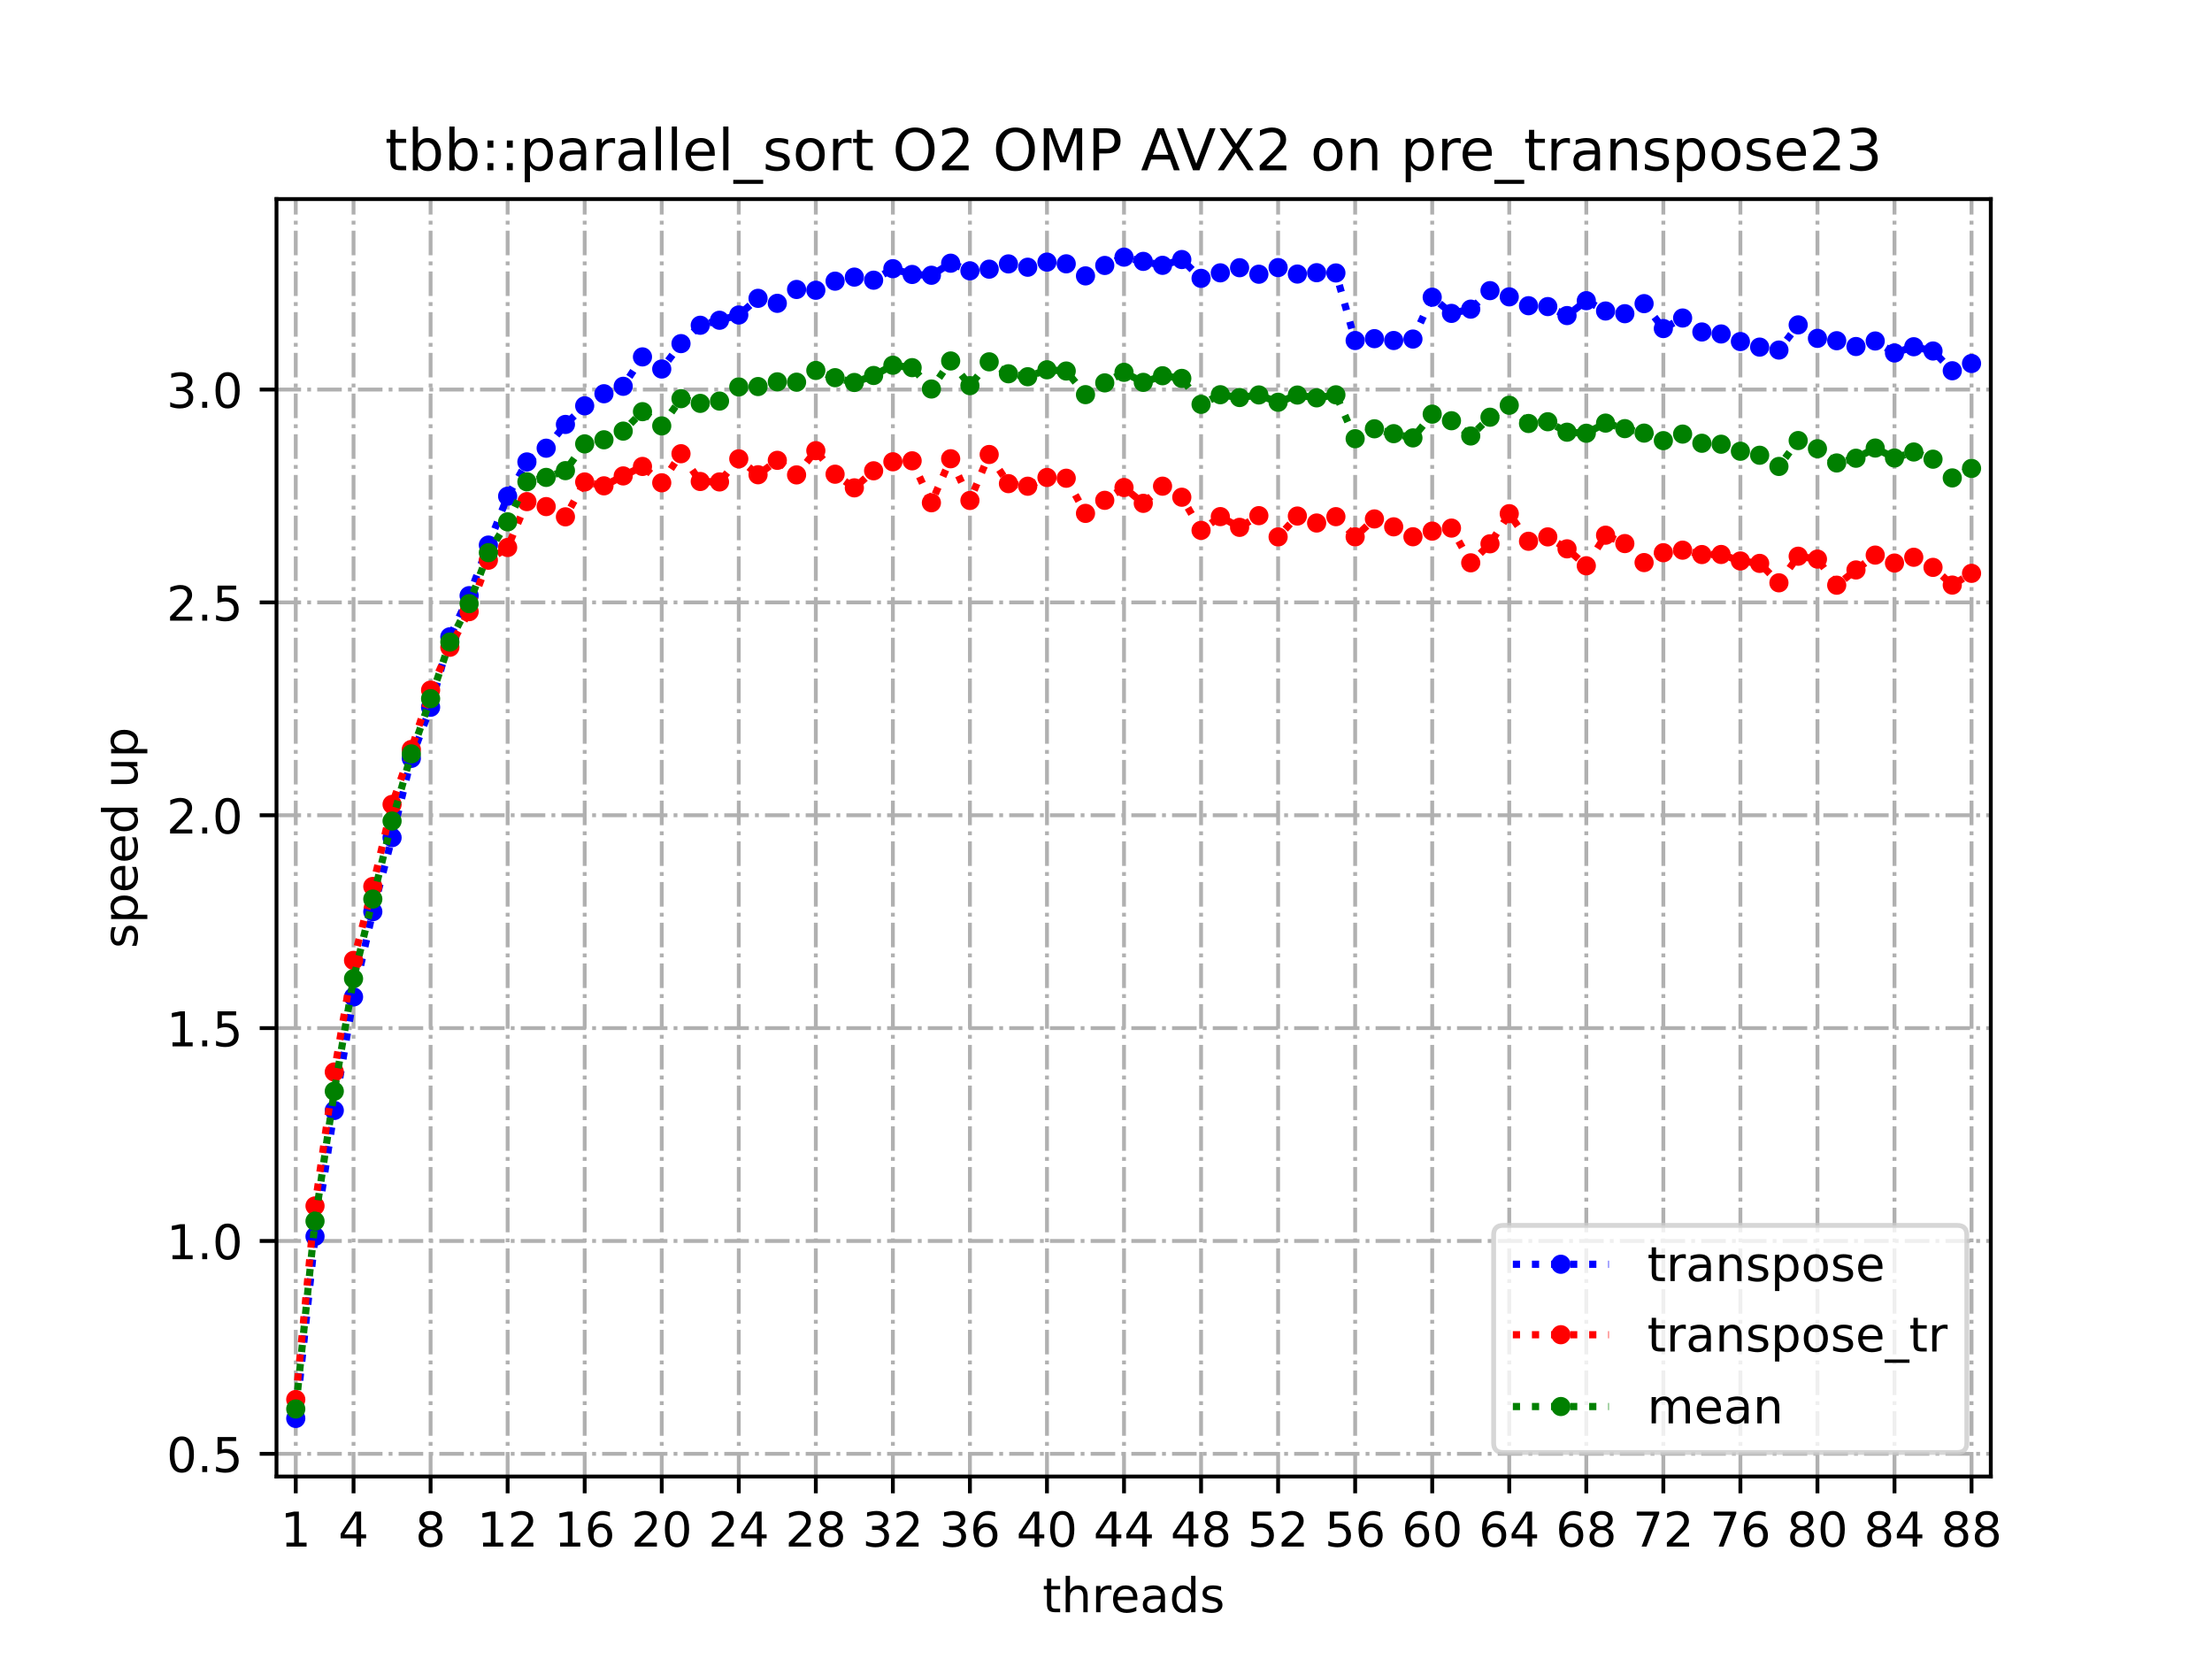 <?xml version="1.0" encoding="utf-8" standalone="no"?>
<!DOCTYPE svg PUBLIC "-//W3C//DTD SVG 1.1//EN"
  "http://www.w3.org/Graphics/SVG/1.1/DTD/svg11.dtd">
<!-- Created with matplotlib (https://matplotlib.org/) -->
<svg height="345.6pt" version="1.1" viewBox="0 0 460.8 345.6" width="460.8pt" xmlns="http://www.w3.org/2000/svg" xmlns:xlink="http://www.w3.org/1999/xlink">
 <defs>
  <style type="text/css">
*{stroke-linecap:butt;stroke-linejoin:round;}
  </style>
 </defs>
 <g id="figure_1">
  <g id="patch_1">
   <path d="M 0 345.6 
L 460.8 345.6 
L 460.8 0 
L 0 0 
z
" style="fill:#ffffff;"/>
  </g>
  <g id="axes_1">
   <g id="patch_2">
    <path d="M 57.6 307.584 
L 414.72 307.584 
L 414.72 41.472 
L 57.6 41.472 
z
" style="fill:#ffffff;"/>
   </g>
   <g id="matplotlib.axis_1">
    <g id="xtick_1">
     <g id="line2d_1">
      <path clip-path="url(#p31786fee75)" d="M 61.613 307.584 
L 61.613 41.472 
" style="fill:none;stroke:#b0b0b0;stroke-dasharray:5.12,1.28,0.8,1.28;stroke-dashoffset:0;stroke-width:0.8;"/>
     </g>
     <g id="line2d_2">
      <defs>
       <path d="M 0 0 
L 0 3.5 
" id="m7cdda7203c" style="stroke:#000000;stroke-width:0.8;"/>
      </defs>
      <g>
       <use style="stroke:#000000;stroke-width:0.8;" x="61.613" xlink:href="#m7cdda7203c" y="307.584"/>
      </g>
     </g>
     <g id="text_1">
      <!-- 1 -->
      <defs>
       <path d="M 12.406 8.297 
L 28.516 8.297 
L 28.516 63.922 
L 10.984 60.406 
L 10.984 69.391 
L 28.422 72.906 
L 38.281 72.906 
L 38.281 8.297 
L 54.391 8.297 
L 54.391 0 
L 12.406 0 
z
" id="DejaVuSans-49"/>
      </defs>
      <g transform="translate(58.431 322.182)scale(0.1 -0.1)">
       <use xlink:href="#DejaVuSans-49"/>
      </g>
     </g>
    </g>
    <g id="xtick_2">
     <g id="line2d_3">
      <path clip-path="url(#p31786fee75)" d="M 73.65 307.584 
L 73.65 41.472 
" style="fill:none;stroke:#b0b0b0;stroke-dasharray:5.12,1.28,0.8,1.28;stroke-dashoffset:0;stroke-width:0.8;"/>
     </g>
     <g id="line2d_4">
      <g>
       <use style="stroke:#000000;stroke-width:0.8;" x="73.65" xlink:href="#m7cdda7203c" y="307.584"/>
      </g>
     </g>
     <g id="text_2">
      <!-- 4 -->
      <defs>
       <path d="M 37.797 64.312 
L 12.891 25.391 
L 37.797 25.391 
z
M 35.203 72.906 
L 47.609 72.906 
L 47.609 25.391 
L 58.016 25.391 
L 58.016 17.188 
L 47.609 17.188 
L 47.609 0 
L 37.797 0 
L 37.797 17.188 
L 4.891 17.188 
L 4.891 26.703 
z
" id="DejaVuSans-52"/>
      </defs>
      <g transform="translate(70.469 322.182)scale(0.1 -0.1)">
       <use xlink:href="#DejaVuSans-52"/>
      </g>
     </g>
    </g>
    <g id="xtick_3">
     <g id="line2d_5">
      <path clip-path="url(#p31786fee75)" d="M 89.701 307.584 
L 89.701 41.472 
" style="fill:none;stroke:#b0b0b0;stroke-dasharray:5.12,1.28,0.8,1.28;stroke-dashoffset:0;stroke-width:0.8;"/>
     </g>
     <g id="line2d_6">
      <g>
       <use style="stroke:#000000;stroke-width:0.8;" x="89.701" xlink:href="#m7cdda7203c" y="307.584"/>
      </g>
     </g>
     <g id="text_3">
      <!-- 8 -->
      <defs>
       <path d="M 31.781 34.625 
Q 24.75 34.625 20.719 30.859 
Q 16.703 27.094 16.703 20.516 
Q 16.703 13.922 20.719 10.156 
Q 24.75 6.391 31.781 6.391 
Q 38.812 6.391 42.859 10.172 
Q 46.922 13.969 46.922 20.516 
Q 46.922 27.094 42.891 30.859 
Q 38.875 34.625 31.781 34.625 
z
M 21.922 38.812 
Q 15.578 40.375 12.031 44.719 
Q 8.5 49.078 8.5 55.328 
Q 8.5 64.062 14.719 69.141 
Q 20.953 74.219 31.781 74.219 
Q 42.672 74.219 48.875 69.141 
Q 55.078 64.062 55.078 55.328 
Q 55.078 49.078 51.531 44.719 
Q 48 40.375 41.703 38.812 
Q 48.828 37.156 52.797 32.312 
Q 56.781 27.484 56.781 20.516 
Q 56.781 9.906 50.312 4.234 
Q 43.844 -1.422 31.781 -1.422 
Q 19.734 -1.422 13.25 4.234 
Q 6.781 9.906 6.781 20.516 
Q 6.781 27.484 10.781 32.312 
Q 14.797 37.156 21.922 38.812 
z
M 18.312 54.391 
Q 18.312 48.734 21.844 45.562 
Q 25.391 42.391 31.781 42.391 
Q 38.141 42.391 41.719 45.562 
Q 45.312 48.734 45.312 54.391 
Q 45.312 60.062 41.719 63.234 
Q 38.141 66.406 31.781 66.406 
Q 25.391 66.406 21.844 63.234 
Q 18.312 60.062 18.312 54.391 
z
" id="DejaVuSans-56"/>
      </defs>
      <g transform="translate(86.519 322.182)scale(0.1 -0.1)">
       <use xlink:href="#DejaVuSans-56"/>
      </g>
     </g>
    </g>
    <g id="xtick_4">
     <g id="line2d_7">
      <path clip-path="url(#p31786fee75)" d="M 105.751 307.584 
L 105.751 41.472 
" style="fill:none;stroke:#b0b0b0;stroke-dasharray:5.12,1.28,0.8,1.28;stroke-dashoffset:0;stroke-width:0.8;"/>
     </g>
     <g id="line2d_8">
      <g>
       <use style="stroke:#000000;stroke-width:0.8;" x="105.751" xlink:href="#m7cdda7203c" y="307.584"/>
      </g>
     </g>
     <g id="text_4">
      <!-- 12 -->
      <defs>
       <path d="M 19.188 8.297 
L 53.609 8.297 
L 53.609 0 
L 7.328 0 
L 7.328 8.297 
Q 12.938 14.109 22.625 23.891 
Q 32.328 33.688 34.812 36.531 
Q 39.547 41.844 41.422 45.531 
Q 43.312 49.219 43.312 52.781 
Q 43.312 58.594 39.234 62.25 
Q 35.156 65.922 28.609 65.922 
Q 23.969 65.922 18.812 64.312 
Q 13.672 62.703 7.812 59.422 
L 7.812 69.391 
Q 13.766 71.781 18.938 73 
Q 24.125 74.219 28.422 74.219 
Q 39.75 74.219 46.484 68.547 
Q 53.219 62.891 53.219 53.422 
Q 53.219 48.922 51.531 44.891 
Q 49.859 40.875 45.406 35.406 
Q 44.188 33.984 37.641 27.219 
Q 31.109 20.453 19.188 8.297 
z
" id="DejaVuSans-50"/>
      </defs>
      <g transform="translate(99.389 322.182)scale(0.1 -0.1)">
       <use xlink:href="#DejaVuSans-49"/>
       <use x="63.623" xlink:href="#DejaVuSans-50"/>
      </g>
     </g>
    </g>
    <g id="xtick_5">
     <g id="line2d_9">
      <path clip-path="url(#p31786fee75)" d="M 121.801 307.584 
L 121.801 41.472 
" style="fill:none;stroke:#b0b0b0;stroke-dasharray:5.12,1.28,0.8,1.28;stroke-dashoffset:0;stroke-width:0.8;"/>
     </g>
     <g id="line2d_10">
      <g>
       <use style="stroke:#000000;stroke-width:0.8;" x="121.801" xlink:href="#m7cdda7203c" y="307.584"/>
      </g>
     </g>
     <g id="text_5">
      <!-- 16 -->
      <defs>
       <path d="M 33.016 40.375 
Q 26.375 40.375 22.484 35.828 
Q 18.609 31.297 18.609 23.391 
Q 18.609 15.531 22.484 10.953 
Q 26.375 6.391 33.016 6.391 
Q 39.656 6.391 43.531 10.953 
Q 47.406 15.531 47.406 23.391 
Q 47.406 31.297 43.531 35.828 
Q 39.656 40.375 33.016 40.375 
z
M 52.594 71.297 
L 52.594 62.312 
Q 48.875 64.062 45.094 64.984 
Q 41.312 65.922 37.594 65.922 
Q 27.828 65.922 22.672 59.328 
Q 17.531 52.734 16.797 39.406 
Q 19.672 43.656 24.016 45.922 
Q 28.375 48.188 33.594 48.188 
Q 44.578 48.188 50.953 41.516 
Q 57.328 34.859 57.328 23.391 
Q 57.328 12.156 50.688 5.359 
Q 44.047 -1.422 33.016 -1.422 
Q 20.359 -1.422 13.672 8.266 
Q 6.984 17.969 6.984 36.375 
Q 6.984 53.656 15.188 63.938 
Q 23.391 74.219 37.203 74.219 
Q 40.922 74.219 44.703 73.484 
Q 48.484 72.75 52.594 71.297 
z
" id="DejaVuSans-54"/>
      </defs>
      <g transform="translate(115.439 322.182)scale(0.1 -0.1)">
       <use xlink:href="#DejaVuSans-49"/>
       <use x="63.623" xlink:href="#DejaVuSans-54"/>
      </g>
     </g>
    </g>
    <g id="xtick_6">
     <g id="line2d_11">
      <path clip-path="url(#p31786fee75)" d="M 137.852 307.584 
L 137.852 41.472 
" style="fill:none;stroke:#b0b0b0;stroke-dasharray:5.12,1.28,0.8,1.28;stroke-dashoffset:0;stroke-width:0.8;"/>
     </g>
     <g id="line2d_12">
      <g>
       <use style="stroke:#000000;stroke-width:0.8;" x="137.852" xlink:href="#m7cdda7203c" y="307.584"/>
      </g>
     </g>
     <g id="text_6">
      <!-- 20 -->
      <defs>
       <path d="M 31.781 66.406 
Q 24.172 66.406 20.328 58.906 
Q 16.5 51.422 16.5 36.375 
Q 16.5 21.391 20.328 13.891 
Q 24.172 6.391 31.781 6.391 
Q 39.453 6.391 43.281 13.891 
Q 47.125 21.391 47.125 36.375 
Q 47.125 51.422 43.281 58.906 
Q 39.453 66.406 31.781 66.406 
z
M 31.781 74.219 
Q 44.047 74.219 50.516 64.516 
Q 56.984 54.828 56.984 36.375 
Q 56.984 17.969 50.516 8.266 
Q 44.047 -1.422 31.781 -1.422 
Q 19.531 -1.422 13.062 8.266 
Q 6.594 17.969 6.594 36.375 
Q 6.594 54.828 13.062 64.516 
Q 19.531 74.219 31.781 74.219 
z
" id="DejaVuSans-48"/>
      </defs>
      <g transform="translate(131.489 322.182)scale(0.1 -0.1)">
       <use xlink:href="#DejaVuSans-50"/>
       <use x="63.623" xlink:href="#DejaVuSans-48"/>
      </g>
     </g>
    </g>
    <g id="xtick_7">
     <g id="line2d_13">
      <path clip-path="url(#p31786fee75)" d="M 153.902 307.584 
L 153.902 41.472 
" style="fill:none;stroke:#b0b0b0;stroke-dasharray:5.12,1.28,0.8,1.28;stroke-dashoffset:0;stroke-width:0.8;"/>
     </g>
     <g id="line2d_14">
      <g>
       <use style="stroke:#000000;stroke-width:0.8;" x="153.902" xlink:href="#m7cdda7203c" y="307.584"/>
      </g>
     </g>
     <g id="text_7">
      <!-- 24 -->
      <g transform="translate(147.54 322.182)scale(0.1 -0.1)">
       <use xlink:href="#DejaVuSans-50"/>
       <use x="63.623" xlink:href="#DejaVuSans-52"/>
      </g>
     </g>
    </g>
    <g id="xtick_8">
     <g id="line2d_15">
      <path clip-path="url(#p31786fee75)" d="M 169.952 307.584 
L 169.952 41.472 
" style="fill:none;stroke:#b0b0b0;stroke-dasharray:5.12,1.28,0.8,1.28;stroke-dashoffset:0;stroke-width:0.8;"/>
     </g>
     <g id="line2d_16">
      <g>
       <use style="stroke:#000000;stroke-width:0.8;" x="169.952" xlink:href="#m7cdda7203c" y="307.584"/>
      </g>
     </g>
     <g id="text_8">
      <!-- 28 -->
      <g transform="translate(163.59 322.182)scale(0.1 -0.1)">
       <use xlink:href="#DejaVuSans-50"/>
       <use x="63.623" xlink:href="#DejaVuSans-56"/>
      </g>
     </g>
    </g>
    <g id="xtick_9">
     <g id="line2d_17">
      <path clip-path="url(#p31786fee75)" d="M 186.003 307.584 
L 186.003 41.472 
" style="fill:none;stroke:#b0b0b0;stroke-dasharray:5.12,1.28,0.8,1.28;stroke-dashoffset:0;stroke-width:0.8;"/>
     </g>
     <g id="line2d_18">
      <g>
       <use style="stroke:#000000;stroke-width:0.8;" x="186.003" xlink:href="#m7cdda7203c" y="307.584"/>
      </g>
     </g>
     <g id="text_9">
      <!-- 32 -->
      <defs>
       <path d="M 40.578 39.312 
Q 47.656 37.797 51.625 33 
Q 55.609 28.219 55.609 21.188 
Q 55.609 10.406 48.188 4.484 
Q 40.766 -1.422 27.094 -1.422 
Q 22.516 -1.422 17.656 -0.516 
Q 12.797 0.391 7.625 2.203 
L 7.625 11.719 
Q 11.719 9.328 16.594 8.109 
Q 21.484 6.891 26.812 6.891 
Q 36.078 6.891 40.938 10.547 
Q 45.797 14.203 45.797 21.188 
Q 45.797 27.641 41.281 31.266 
Q 36.766 34.906 28.719 34.906 
L 20.219 34.906 
L 20.219 43.016 
L 29.109 43.016 
Q 36.375 43.016 40.234 45.922 
Q 44.094 48.828 44.094 54.297 
Q 44.094 59.906 40.109 62.906 
Q 36.141 65.922 28.719 65.922 
Q 24.656 65.922 20.016 65.031 
Q 15.375 64.156 9.812 62.312 
L 9.812 71.094 
Q 15.438 72.656 20.344 73.438 
Q 25.25 74.219 29.594 74.219 
Q 40.828 74.219 47.359 69.109 
Q 53.906 64.016 53.906 55.328 
Q 53.906 49.266 50.438 45.094 
Q 46.969 40.922 40.578 39.312 
z
" id="DejaVuSans-51"/>
      </defs>
      <g transform="translate(179.64 322.182)scale(0.1 -0.1)">
       <use xlink:href="#DejaVuSans-51"/>
       <use x="63.623" xlink:href="#DejaVuSans-50"/>
      </g>
     </g>
    </g>
    <g id="xtick_10">
     <g id="line2d_19">
      <path clip-path="url(#p31786fee75)" d="M 202.053 307.584 
L 202.053 41.472 
" style="fill:none;stroke:#b0b0b0;stroke-dasharray:5.12,1.28,0.8,1.28;stroke-dashoffset:0;stroke-width:0.8;"/>
     </g>
     <g id="line2d_20">
      <g>
       <use style="stroke:#000000;stroke-width:0.8;" x="202.053" xlink:href="#m7cdda7203c" y="307.584"/>
      </g>
     </g>
     <g id="text_10">
      <!-- 36 -->
      <g transform="translate(195.691 322.182)scale(0.1 -0.1)">
       <use xlink:href="#DejaVuSans-51"/>
       <use x="63.623" xlink:href="#DejaVuSans-54"/>
      </g>
     </g>
    </g>
    <g id="xtick_11">
     <g id="line2d_21">
      <path clip-path="url(#p31786fee75)" d="M 218.103 307.584 
L 218.103 41.472 
" style="fill:none;stroke:#b0b0b0;stroke-dasharray:5.12,1.28,0.8,1.28;stroke-dashoffset:0;stroke-width:0.8;"/>
     </g>
     <g id="line2d_22">
      <g>
       <use style="stroke:#000000;stroke-width:0.8;" x="218.103" xlink:href="#m7cdda7203c" y="307.584"/>
      </g>
     </g>
     <g id="text_11">
      <!-- 40 -->
      <g transform="translate(211.741 322.182)scale(0.1 -0.1)">
       <use xlink:href="#DejaVuSans-52"/>
       <use x="63.623" xlink:href="#DejaVuSans-48"/>
      </g>
     </g>
    </g>
    <g id="xtick_12">
     <g id="line2d_23">
      <path clip-path="url(#p31786fee75)" d="M 234.154 307.584 
L 234.154 41.472 
" style="fill:none;stroke:#b0b0b0;stroke-dasharray:5.12,1.28,0.8,1.28;stroke-dashoffset:0;stroke-width:0.8;"/>
     </g>
     <g id="line2d_24">
      <g>
       <use style="stroke:#000000;stroke-width:0.8;" x="234.154" xlink:href="#m7cdda7203c" y="307.584"/>
      </g>
     </g>
     <g id="text_12">
      <!-- 44 -->
      <g transform="translate(227.791 322.182)scale(0.1 -0.1)">
       <use xlink:href="#DejaVuSans-52"/>
       <use x="63.623" xlink:href="#DejaVuSans-52"/>
      </g>
     </g>
    </g>
    <g id="xtick_13">
     <g id="line2d_25">
      <path clip-path="url(#p31786fee75)" d="M 250.204 307.584 
L 250.204 41.472 
" style="fill:none;stroke:#b0b0b0;stroke-dasharray:5.12,1.28,0.8,1.28;stroke-dashoffset:0;stroke-width:0.8;"/>
     </g>
     <g id="line2d_26">
      <g>
       <use style="stroke:#000000;stroke-width:0.8;" x="250.204" xlink:href="#m7cdda7203c" y="307.584"/>
      </g>
     </g>
     <g id="text_13">
      <!-- 48 -->
      <g transform="translate(243.842 322.182)scale(0.1 -0.1)">
       <use xlink:href="#DejaVuSans-52"/>
       <use x="63.623" xlink:href="#DejaVuSans-56"/>
      </g>
     </g>
    </g>
    <g id="xtick_14">
     <g id="line2d_27">
      <path clip-path="url(#p31786fee75)" d="M 266.254 307.584 
L 266.254 41.472 
" style="fill:none;stroke:#b0b0b0;stroke-dasharray:5.12,1.28,0.8,1.28;stroke-dashoffset:0;stroke-width:0.8;"/>
     </g>
     <g id="line2d_28">
      <g>
       <use style="stroke:#000000;stroke-width:0.8;" x="266.254" xlink:href="#m7cdda7203c" y="307.584"/>
      </g>
     </g>
     <g id="text_14">
      <!-- 52 -->
      <defs>
       <path d="M 10.797 72.906 
L 49.516 72.906 
L 49.516 64.594 
L 19.828 64.594 
L 19.828 46.734 
Q 21.969 47.469 24.109 47.828 
Q 26.266 48.188 28.422 48.188 
Q 40.625 48.188 47.75 41.5 
Q 54.891 34.812 54.891 23.391 
Q 54.891 11.625 47.562 5.094 
Q 40.234 -1.422 26.906 -1.422 
Q 22.312 -1.422 17.547 -0.641 
Q 12.797 0.141 7.719 1.703 
L 7.719 11.625 
Q 12.109 9.234 16.797 8.062 
Q 21.484 6.891 26.703 6.891 
Q 35.156 6.891 40.078 11.328 
Q 45.016 15.766 45.016 23.391 
Q 45.016 31 40.078 35.438 
Q 35.156 39.891 26.703 39.891 
Q 22.75 39.891 18.812 39.016 
Q 14.891 38.141 10.797 36.281 
z
" id="DejaVuSans-53"/>
      </defs>
      <g transform="translate(259.892 322.182)scale(0.1 -0.1)">
       <use xlink:href="#DejaVuSans-53"/>
       <use x="63.623" xlink:href="#DejaVuSans-50"/>
      </g>
     </g>
    </g>
    <g id="xtick_15">
     <g id="line2d_29">
      <path clip-path="url(#p31786fee75)" d="M 282.305 307.584 
L 282.305 41.472 
" style="fill:none;stroke:#b0b0b0;stroke-dasharray:5.12,1.28,0.8,1.28;stroke-dashoffset:0;stroke-width:0.8;"/>
     </g>
     <g id="line2d_30">
      <g>
       <use style="stroke:#000000;stroke-width:0.8;" x="282.305" xlink:href="#m7cdda7203c" y="307.584"/>
      </g>
     </g>
     <g id="text_15">
      <!-- 56 -->
      <g transform="translate(275.942 322.182)scale(0.1 -0.1)">
       <use xlink:href="#DejaVuSans-53"/>
       <use x="63.623" xlink:href="#DejaVuSans-54"/>
      </g>
     </g>
    </g>
    <g id="xtick_16">
     <g id="line2d_31">
      <path clip-path="url(#p31786fee75)" d="M 298.355 307.584 
L 298.355 41.472 
" style="fill:none;stroke:#b0b0b0;stroke-dasharray:5.12,1.28,0.8,1.28;stroke-dashoffset:0;stroke-width:0.8;"/>
     </g>
     <g id="line2d_32">
      <g>
       <use style="stroke:#000000;stroke-width:0.8;" x="298.355" xlink:href="#m7cdda7203c" y="307.584"/>
      </g>
     </g>
     <g id="text_16">
      <!-- 60 -->
      <g transform="translate(291.993 322.182)scale(0.1 -0.1)">
       <use xlink:href="#DejaVuSans-54"/>
       <use x="63.623" xlink:href="#DejaVuSans-48"/>
      </g>
     </g>
    </g>
    <g id="xtick_17">
     <g id="line2d_33">
      <path clip-path="url(#p31786fee75)" d="M 314.405 307.584 
L 314.405 41.472 
" style="fill:none;stroke:#b0b0b0;stroke-dasharray:5.12,1.28,0.8,1.28;stroke-dashoffset:0;stroke-width:0.8;"/>
     </g>
     <g id="line2d_34">
      <g>
       <use style="stroke:#000000;stroke-width:0.8;" x="314.405" xlink:href="#m7cdda7203c" y="307.584"/>
      </g>
     </g>
     <g id="text_17">
      <!-- 64 -->
      <g transform="translate(308.043 322.182)scale(0.1 -0.1)">
       <use xlink:href="#DejaVuSans-54"/>
       <use x="63.623" xlink:href="#DejaVuSans-52"/>
      </g>
     </g>
    </g>
    <g id="xtick_18">
     <g id="line2d_35">
      <path clip-path="url(#p31786fee75)" d="M 330.456 307.584 
L 330.456 41.472 
" style="fill:none;stroke:#b0b0b0;stroke-dasharray:5.12,1.28,0.8,1.28;stroke-dashoffset:0;stroke-width:0.8;"/>
     </g>
     <g id="line2d_36">
      <g>
       <use style="stroke:#000000;stroke-width:0.8;" x="330.456" xlink:href="#m7cdda7203c" y="307.584"/>
      </g>
     </g>
     <g id="text_18">
      <!-- 68 -->
      <g transform="translate(324.093 322.182)scale(0.1 -0.1)">
       <use xlink:href="#DejaVuSans-54"/>
       <use x="63.623" xlink:href="#DejaVuSans-56"/>
      </g>
     </g>
    </g>
    <g id="xtick_19">
     <g id="line2d_37">
      <path clip-path="url(#p31786fee75)" d="M 346.506 307.584 
L 346.506 41.472 
" style="fill:none;stroke:#b0b0b0;stroke-dasharray:5.12,1.28,0.8,1.28;stroke-dashoffset:0;stroke-width:0.8;"/>
     </g>
     <g id="line2d_38">
      <g>
       <use style="stroke:#000000;stroke-width:0.8;" x="346.506" xlink:href="#m7cdda7203c" y="307.584"/>
      </g>
     </g>
     <g id="text_19">
      <!-- 72 -->
      <defs>
       <path d="M 8.203 72.906 
L 55.078 72.906 
L 55.078 68.703 
L 28.609 0 
L 18.312 0 
L 43.219 64.594 
L 8.203 64.594 
z
" id="DejaVuSans-55"/>
      </defs>
      <g transform="translate(340.144 322.182)scale(0.1 -0.1)">
       <use xlink:href="#DejaVuSans-55"/>
       <use x="63.623" xlink:href="#DejaVuSans-50"/>
      </g>
     </g>
    </g>
    <g id="xtick_20">
     <g id="line2d_39">
      <path clip-path="url(#p31786fee75)" d="M 362.556 307.584 
L 362.556 41.472 
" style="fill:none;stroke:#b0b0b0;stroke-dasharray:5.12,1.28,0.8,1.28;stroke-dashoffset:0;stroke-width:0.8;"/>
     </g>
     <g id="line2d_40">
      <g>
       <use style="stroke:#000000;stroke-width:0.8;" x="362.556" xlink:href="#m7cdda7203c" y="307.584"/>
      </g>
     </g>
     <g id="text_20">
      <!-- 76 -->
      <g transform="translate(356.194 322.182)scale(0.1 -0.1)">
       <use xlink:href="#DejaVuSans-55"/>
       <use x="63.623" xlink:href="#DejaVuSans-54"/>
      </g>
     </g>
    </g>
    <g id="xtick_21">
     <g id="line2d_41">
      <path clip-path="url(#p31786fee75)" d="M 378.607 307.584 
L 378.607 41.472 
" style="fill:none;stroke:#b0b0b0;stroke-dasharray:5.12,1.28,0.8,1.28;stroke-dashoffset:0;stroke-width:0.8;"/>
     </g>
     <g id="line2d_42">
      <g>
       <use style="stroke:#000000;stroke-width:0.8;" x="378.607" xlink:href="#m7cdda7203c" y="307.584"/>
      </g>
     </g>
     <g id="text_21">
      <!-- 80 -->
      <g transform="translate(372.244 322.182)scale(0.1 -0.1)">
       <use xlink:href="#DejaVuSans-56"/>
       <use x="63.623" xlink:href="#DejaVuSans-48"/>
      </g>
     </g>
    </g>
    <g id="xtick_22">
     <g id="line2d_43">
      <path clip-path="url(#p31786fee75)" d="M 394.657 307.584 
L 394.657 41.472 
" style="fill:none;stroke:#b0b0b0;stroke-dasharray:5.12,1.28,0.8,1.28;stroke-dashoffset:0;stroke-width:0.8;"/>
     </g>
     <g id="line2d_44">
      <g>
       <use style="stroke:#000000;stroke-width:0.8;" x="394.657" xlink:href="#m7cdda7203c" y="307.584"/>
      </g>
     </g>
     <g id="text_22">
      <!-- 84 -->
      <g transform="translate(388.295 322.182)scale(0.1 -0.1)">
       <use xlink:href="#DejaVuSans-56"/>
       <use x="63.623" xlink:href="#DejaVuSans-52"/>
      </g>
     </g>
    </g>
    <g id="xtick_23">
     <g id="line2d_45">
      <path clip-path="url(#p31786fee75)" d="M 410.707 307.584 
L 410.707 41.472 
" style="fill:none;stroke:#b0b0b0;stroke-dasharray:5.12,1.28,0.8,1.28;stroke-dashoffset:0;stroke-width:0.8;"/>
     </g>
     <g id="line2d_46">
      <g>
       <use style="stroke:#000000;stroke-width:0.8;" x="410.707" xlink:href="#m7cdda7203c" y="307.584"/>
      </g>
     </g>
     <g id="text_23">
      <!-- 88 -->
      <g transform="translate(404.345 322.182)scale(0.1 -0.1)">
       <use xlink:href="#DejaVuSans-56"/>
       <use x="63.623" xlink:href="#DejaVuSans-56"/>
      </g>
     </g>
    </g>
    <g id="text_24">
     <!-- threads -->
     <defs>
      <path d="M 18.312 70.219 
L 18.312 54.688 
L 36.812 54.688 
L 36.812 47.703 
L 18.312 47.703 
L 18.312 18.016 
Q 18.312 11.328 20.141 9.422 
Q 21.969 7.516 27.594 7.516 
L 36.812 7.516 
L 36.812 0 
L 27.594 0 
Q 17.188 0 13.234 3.875 
Q 9.281 7.766 9.281 18.016 
L 9.281 47.703 
L 2.688 47.703 
L 2.688 54.688 
L 9.281 54.688 
L 9.281 70.219 
z
" id="DejaVuSans-116"/>
      <path d="M 54.891 33.016 
L 54.891 0 
L 45.906 0 
L 45.906 32.719 
Q 45.906 40.484 42.875 44.328 
Q 39.844 48.188 33.797 48.188 
Q 26.516 48.188 22.312 43.547 
Q 18.109 38.922 18.109 30.906 
L 18.109 0 
L 9.078 0 
L 9.078 75.984 
L 18.109 75.984 
L 18.109 46.188 
Q 21.344 51.125 25.703 53.562 
Q 30.078 56 35.797 56 
Q 45.219 56 50.047 50.172 
Q 54.891 44.344 54.891 33.016 
z
" id="DejaVuSans-104"/>
      <path d="M 41.109 46.297 
Q 39.594 47.172 37.812 47.578 
Q 36.031 48 33.891 48 
Q 26.266 48 22.188 43.047 
Q 18.109 38.094 18.109 28.812 
L 18.109 0 
L 9.078 0 
L 9.078 54.688 
L 18.109 54.688 
L 18.109 46.188 
Q 20.953 51.172 25.484 53.578 
Q 30.031 56 36.531 56 
Q 37.453 56 38.578 55.875 
Q 39.703 55.766 41.062 55.516 
z
" id="DejaVuSans-114"/>
      <path d="M 56.203 29.594 
L 56.203 25.203 
L 14.891 25.203 
Q 15.484 15.922 20.484 11.062 
Q 25.484 6.203 34.422 6.203 
Q 39.594 6.203 44.453 7.469 
Q 49.312 8.734 54.109 11.281 
L 54.109 2.781 
Q 49.266 0.734 44.188 -0.344 
Q 39.109 -1.422 33.891 -1.422 
Q 20.797 -1.422 13.156 6.188 
Q 5.516 13.812 5.516 26.812 
Q 5.516 40.234 12.766 48.109 
Q 20.016 56 32.328 56 
Q 43.359 56 49.781 48.891 
Q 56.203 41.797 56.203 29.594 
z
M 47.219 32.234 
Q 47.125 39.594 43.094 43.984 
Q 39.062 48.391 32.422 48.391 
Q 24.906 48.391 20.391 44.141 
Q 15.875 39.891 15.188 32.172 
z
" id="DejaVuSans-101"/>
      <path d="M 34.281 27.484 
Q 23.391 27.484 19.188 25 
Q 14.984 22.516 14.984 16.5 
Q 14.984 11.719 18.141 8.906 
Q 21.297 6.109 26.703 6.109 
Q 34.188 6.109 38.703 11.406 
Q 43.219 16.703 43.219 25.484 
L 43.219 27.484 
z
M 52.203 31.203 
L 52.203 0 
L 43.219 0 
L 43.219 8.297 
Q 40.141 3.328 35.547 0.953 
Q 30.953 -1.422 24.312 -1.422 
Q 15.922 -1.422 10.953 3.297 
Q 6 8.016 6 15.922 
Q 6 25.141 12.172 29.828 
Q 18.359 34.516 30.609 34.516 
L 43.219 34.516 
L 43.219 35.406 
Q 43.219 41.609 39.141 45 
Q 35.062 48.391 27.688 48.391 
Q 23 48.391 18.547 47.266 
Q 14.109 46.141 10.016 43.891 
L 10.016 52.203 
Q 14.938 54.109 19.578 55.047 
Q 24.219 56 28.609 56 
Q 40.484 56 46.344 49.844 
Q 52.203 43.703 52.203 31.203 
z
" id="DejaVuSans-97"/>
      <path d="M 45.406 46.391 
L 45.406 75.984 
L 54.391 75.984 
L 54.391 0 
L 45.406 0 
L 45.406 8.203 
Q 42.578 3.328 38.25 0.953 
Q 33.938 -1.422 27.875 -1.422 
Q 17.969 -1.422 11.734 6.484 
Q 5.516 14.406 5.516 27.297 
Q 5.516 40.188 11.734 48.094 
Q 17.969 56 27.875 56 
Q 33.938 56 38.25 53.625 
Q 42.578 51.266 45.406 46.391 
z
M 14.797 27.297 
Q 14.797 17.391 18.875 11.75 
Q 22.953 6.109 30.078 6.109 
Q 37.203 6.109 41.297 11.75 
Q 45.406 17.391 45.406 27.297 
Q 45.406 37.203 41.297 42.844 
Q 37.203 48.484 30.078 48.484 
Q 22.953 48.484 18.875 42.844 
Q 14.797 37.203 14.797 27.297 
z
" id="DejaVuSans-100"/>
      <path d="M 44.281 53.078 
L 44.281 44.578 
Q 40.484 46.531 36.375 47.5 
Q 32.281 48.484 27.875 48.484 
Q 21.188 48.484 17.844 46.438 
Q 14.5 44.391 14.5 40.281 
Q 14.5 37.156 16.891 35.375 
Q 19.281 33.594 26.516 31.984 
L 29.594 31.297 
Q 39.156 29.25 43.188 25.516 
Q 47.219 21.781 47.219 15.094 
Q 47.219 7.469 41.188 3.016 
Q 35.156 -1.422 24.609 -1.422 
Q 20.219 -1.422 15.453 -0.562 
Q 10.688 0.297 5.422 2 
L 5.422 11.281 
Q 10.406 8.688 15.234 7.391 
Q 20.062 6.109 24.812 6.109 
Q 31.156 6.109 34.562 8.281 
Q 37.984 10.453 37.984 14.406 
Q 37.984 18.062 35.516 20.016 
Q 33.062 21.969 24.703 23.781 
L 21.578 24.516 
Q 13.234 26.266 9.516 29.906 
Q 5.812 33.547 5.812 39.891 
Q 5.812 47.609 11.281 51.797 
Q 16.75 56 26.812 56 
Q 31.781 56 36.172 55.266 
Q 40.578 54.547 44.281 53.078 
z
" id="DejaVuSans-115"/>
     </defs>
     <g transform="translate(217.169 335.861)scale(0.1 -0.1)">
      <use xlink:href="#DejaVuSans-116"/>
      <use x="39.209" xlink:href="#DejaVuSans-104"/>
      <use x="102.588" xlink:href="#DejaVuSans-114"/>
      <use x="141.451" xlink:href="#DejaVuSans-101"/>
      <use x="202.975" xlink:href="#DejaVuSans-97"/>
      <use x="264.254" xlink:href="#DejaVuSans-100"/>
      <use x="327.73" xlink:href="#DejaVuSans-115"/>
     </g>
    </g>
   </g>
   <g id="matplotlib.axis_2">
    <g id="ytick_1">
     <g id="line2d_47">
      <path clip-path="url(#p31786fee75)" d="M 57.6 302.857 
L 414.72 302.857 
" style="fill:none;stroke:#b0b0b0;stroke-dasharray:5.12,1.28,0.8,1.28;stroke-dashoffset:0;stroke-width:0.8;"/>
     </g>
     <g id="line2d_48">
      <defs>
       <path d="M 0 0 
L -3.5 0 
" id="mb23107b17c" style="stroke:#000000;stroke-width:0.8;"/>
      </defs>
      <g>
       <use style="stroke:#000000;stroke-width:0.8;" x="57.6" xlink:href="#mb23107b17c" y="302.857"/>
      </g>
     </g>
     <g id="text_25">
      <!-- 0.5 -->
      <defs>
       <path d="M 10.688 12.406 
L 21 12.406 
L 21 0 
L 10.688 0 
z
" id="DejaVuSans-46"/>
      </defs>
      <g transform="translate(34.697 306.656)scale(0.1 -0.1)">
       <use xlink:href="#DejaVuSans-48"/>
       <use x="63.623" xlink:href="#DejaVuSans-46"/>
       <use x="95.41" xlink:href="#DejaVuSans-53"/>
      </g>
     </g>
    </g>
    <g id="ytick_2">
     <g id="line2d_49">
      <path clip-path="url(#p31786fee75)" d="M 57.6 258.515 
L 414.72 258.515 
" style="fill:none;stroke:#b0b0b0;stroke-dasharray:5.12,1.28,0.8,1.28;stroke-dashoffset:0;stroke-width:0.8;"/>
     </g>
     <g id="line2d_50">
      <g>
       <use style="stroke:#000000;stroke-width:0.8;" x="57.6" xlink:href="#mb23107b17c" y="258.515"/>
      </g>
     </g>
     <g id="text_26">
      <!-- 1.0 -->
      <g transform="translate(34.697 262.315)scale(0.1 -0.1)">
       <use xlink:href="#DejaVuSans-49"/>
       <use x="63.623" xlink:href="#DejaVuSans-46"/>
       <use x="95.41" xlink:href="#DejaVuSans-48"/>
      </g>
     </g>
    </g>
    <g id="ytick_3">
     <g id="line2d_51">
      <path clip-path="url(#p31786fee75)" d="M 57.6 214.174 
L 414.72 214.174 
" style="fill:none;stroke:#b0b0b0;stroke-dasharray:5.12,1.28,0.8,1.28;stroke-dashoffset:0;stroke-width:0.8;"/>
     </g>
     <g id="line2d_52">
      <g>
       <use style="stroke:#000000;stroke-width:0.8;" x="57.6" xlink:href="#mb23107b17c" y="214.174"/>
      </g>
     </g>
     <g id="text_27">
      <!-- 1.5 -->
      <g transform="translate(34.697 217.973)scale(0.1 -0.1)">
       <use xlink:href="#DejaVuSans-49"/>
       <use x="63.623" xlink:href="#DejaVuSans-46"/>
       <use x="95.41" xlink:href="#DejaVuSans-53"/>
      </g>
     </g>
    </g>
    <g id="ytick_4">
     <g id="line2d_53">
      <path clip-path="url(#p31786fee75)" d="M 57.6 169.833 
L 414.72 169.833 
" style="fill:none;stroke:#b0b0b0;stroke-dasharray:5.12,1.28,0.8,1.28;stroke-dashoffset:0;stroke-width:0.8;"/>
     </g>
     <g id="line2d_54">
      <g>
       <use style="stroke:#000000;stroke-width:0.8;" x="57.6" xlink:href="#mb23107b17c" y="169.833"/>
      </g>
     </g>
     <g id="text_28">
      <!-- 2.0 -->
      <g transform="translate(34.697 173.632)scale(0.1 -0.1)">
       <use xlink:href="#DejaVuSans-50"/>
       <use x="63.623" xlink:href="#DejaVuSans-46"/>
       <use x="95.41" xlink:href="#DejaVuSans-48"/>
      </g>
     </g>
    </g>
    <g id="ytick_5">
     <g id="line2d_55">
      <path clip-path="url(#p31786fee75)" d="M 57.6 125.491 
L 414.72 125.491 
" style="fill:none;stroke:#b0b0b0;stroke-dasharray:5.12,1.28,0.8,1.28;stroke-dashoffset:0;stroke-width:0.8;"/>
     </g>
     <g id="line2d_56">
      <g>
       <use style="stroke:#000000;stroke-width:0.8;" x="57.6" xlink:href="#mb23107b17c" y="125.491"/>
      </g>
     </g>
     <g id="text_29">
      <!-- 2.5 -->
      <g transform="translate(34.697 129.291)scale(0.1 -0.1)">
       <use xlink:href="#DejaVuSans-50"/>
       <use x="63.623" xlink:href="#DejaVuSans-46"/>
       <use x="95.41" xlink:href="#DejaVuSans-53"/>
      </g>
     </g>
    </g>
    <g id="ytick_6">
     <g id="line2d_57">
      <path clip-path="url(#p31786fee75)" d="M 57.6 81.15 
L 414.72 81.15 
" style="fill:none;stroke:#b0b0b0;stroke-dasharray:5.12,1.28,0.8,1.28;stroke-dashoffset:0;stroke-width:0.8;"/>
     </g>
     <g id="line2d_58">
      <g>
       <use style="stroke:#000000;stroke-width:0.8;" x="57.6" xlink:href="#mb23107b17c" y="81.15"/>
      </g>
     </g>
     <g id="text_30">
      <!-- 3.0 -->
      <g transform="translate(34.697 84.949)scale(0.1 -0.1)">
       <use xlink:href="#DejaVuSans-51"/>
       <use x="63.623" xlink:href="#DejaVuSans-46"/>
       <use x="95.41" xlink:href="#DejaVuSans-48"/>
      </g>
     </g>
    </g>
    <g id="text_31">
     <!-- speed up -->
     <defs>
      <path d="M 18.109 8.203 
L 18.109 -20.797 
L 9.078 -20.797 
L 9.078 54.688 
L 18.109 54.688 
L 18.109 46.391 
Q 20.953 51.266 25.266 53.625 
Q 29.594 56 35.594 56 
Q 45.562 56 51.781 48.094 
Q 58.016 40.188 58.016 27.297 
Q 58.016 14.406 51.781 6.484 
Q 45.562 -1.422 35.594 -1.422 
Q 29.594 -1.422 25.266 0.953 
Q 20.953 3.328 18.109 8.203 
z
M 48.688 27.297 
Q 48.688 37.203 44.609 42.844 
Q 40.531 48.484 33.406 48.484 
Q 26.266 48.484 22.188 42.844 
Q 18.109 37.203 18.109 27.297 
Q 18.109 17.391 22.188 11.75 
Q 26.266 6.109 33.406 6.109 
Q 40.531 6.109 44.609 11.75 
Q 48.688 17.391 48.688 27.297 
z
" id="DejaVuSans-112"/>
      <path id="DejaVuSans-32"/>
      <path d="M 8.5 21.578 
L 8.5 54.688 
L 17.484 54.688 
L 17.484 21.922 
Q 17.484 14.156 20.5 10.266 
Q 23.531 6.391 29.594 6.391 
Q 36.859 6.391 41.078 11.031 
Q 45.312 15.672 45.312 23.688 
L 45.312 54.688 
L 54.297 54.688 
L 54.297 0 
L 45.312 0 
L 45.312 8.406 
Q 42.047 3.422 37.719 1 
Q 33.406 -1.422 27.688 -1.422 
Q 18.266 -1.422 13.375 4.438 
Q 8.5 10.297 8.5 21.578 
z
M 31.109 56 
z
" id="DejaVuSans-117"/>
     </defs>
     <g transform="translate(28.617 197.566)rotate(-90)scale(0.1 -0.1)">
      <use xlink:href="#DejaVuSans-115"/>
      <use x="52.1" xlink:href="#DejaVuSans-112"/>
      <use x="115.576" xlink:href="#DejaVuSans-101"/>
      <use x="177.1" xlink:href="#DejaVuSans-101"/>
      <use x="238.623" xlink:href="#DejaVuSans-100"/>
      <use x="302.1" xlink:href="#DejaVuSans-32"/>
      <use x="333.887" xlink:href="#DejaVuSans-117"/>
      <use x="397.266" xlink:href="#DejaVuSans-112"/>
     </g>
    </g>
   </g>
   <g id="line2d_59">
    <path clip-path="url(#p31786fee75)" d="M 61.613 295.488 
L 65.625 257.565 
L 69.638 231.329 
L 73.65 207.679 
L 77.663 189.922 
L 81.676 174.493 
L 85.688 157.978 
L 89.701 147.332 
L 93.713 132.664 
L 97.726 124.089 
L 101.738 113.55 
L 105.751 103.373 
L 109.764 96.23 
L 113.776 93.369 
L 117.789 88.419 
L 121.801 84.542 
L 125.814 82.024 
L 129.827 80.475 
L 133.839 74.348 
L 137.852 76.874 
L 141.864 71.582 
L 145.877 67.757 
L 149.889 66.716 
L 153.902 65.621 
L 157.915 62.149 
L 161.927 63.189 
L 165.94 60.301 
L 169.952 60.467 
L 173.965 58.571 
L 177.978 57.726 
L 181.99 58.369 
L 186.003 55.97 
L 190.015 57.176 
L 194.028 57.342 
L 198.04 54.829 
L 202.053 56.422 
L 206.066 56.072 
L 210.078 54.977 
L 214.091 55.668 
L 218.103 54.603 
L 222.116 54.96 
L 226.129 57.473 
L 230.141 55.299 
L 234.154 53.568 
L 238.166 54.45 
L 242.179 55.272 
L 246.191 54.067 
L 250.204 57.984 
L 254.217 56.838 
L 258.229 55.771 
L 262.242 57.126 
L 266.254 55.742 
L 270.267 57.091 
L 274.28 56.808 
L 278.292 56.86 
L 282.305 70.941 
L 286.317 70.548 
L 290.33 70.933 
L 294.342 70.63 
L 298.355 61.913 
L 302.368 65.285 
L 306.38 64.401 
L 310.393 60.546 
L 314.405 61.841 
L 318.418 63.686 
L 322.431 63.867 
L 326.443 65.739 
L 330.456 62.639 
L 334.468 64.788 
L 338.481 65.35 
L 342.493 63.254 
L 346.506 68.448 
L 350.519 66.248 
L 354.531 69.157 
L 358.544 69.573 
L 362.556 71.153 
L 366.569 72.31 
L 370.582 72.923 
L 374.594 67.681 
L 378.607 70.487 
L 382.619 70.978 
L 386.632 72.187 
L 390.644 71.035 
L 394.657 73.532 
L 398.67 72.234 
L 402.682 73.121 
L 406.695 77.236 
L 410.707 75.721 
" style="fill:none;stroke:#0000ff;stroke-dasharray:1.5,2.475;stroke-dashoffset:0;stroke-width:1.5;"/>
    <defs>
     <path d="M 0 1.5 
C 0.398 1.5 0.779 1.342 1.061 1.061 
C 1.342 0.779 1.5 0.398 1.5 0 
C 1.5 -0.398 1.342 -0.779 1.061 -1.061 
C 0.779 -1.342 0.398 -1.5 0 -1.5 
C -0.398 -1.5 -0.779 -1.342 -1.061 -1.061 
C -1.342 -0.779 -1.5 -0.398 -1.5 0 
C -1.5 0.398 -1.342 0.779 -1.061 1.061 
C -0.779 1.342 -0.398 1.5 0 1.5 
z
" id="mad4987448c" style="stroke:#0000ff;"/>
    </defs>
    <g clip-path="url(#p31786fee75)">
     <use style="fill:#0000ff;stroke:#0000ff;" x="61.613" xlink:href="#mad4987448c" y="295.488"/>
     <use style="fill:#0000ff;stroke:#0000ff;" x="65.625" xlink:href="#mad4987448c" y="257.565"/>
     <use style="fill:#0000ff;stroke:#0000ff;" x="69.638" xlink:href="#mad4987448c" y="231.329"/>
     <use style="fill:#0000ff;stroke:#0000ff;" x="73.65" xlink:href="#mad4987448c" y="207.679"/>
     <use style="fill:#0000ff;stroke:#0000ff;" x="77.663" xlink:href="#mad4987448c" y="189.922"/>
     <use style="fill:#0000ff;stroke:#0000ff;" x="81.676" xlink:href="#mad4987448c" y="174.493"/>
     <use style="fill:#0000ff;stroke:#0000ff;" x="85.688" xlink:href="#mad4987448c" y="157.978"/>
     <use style="fill:#0000ff;stroke:#0000ff;" x="89.701" xlink:href="#mad4987448c" y="147.332"/>
     <use style="fill:#0000ff;stroke:#0000ff;" x="93.713" xlink:href="#mad4987448c" y="132.664"/>
     <use style="fill:#0000ff;stroke:#0000ff;" x="97.726" xlink:href="#mad4987448c" y="124.089"/>
     <use style="fill:#0000ff;stroke:#0000ff;" x="101.738" xlink:href="#mad4987448c" y="113.55"/>
     <use style="fill:#0000ff;stroke:#0000ff;" x="105.751" xlink:href="#mad4987448c" y="103.373"/>
     <use style="fill:#0000ff;stroke:#0000ff;" x="109.764" xlink:href="#mad4987448c" y="96.23"/>
     <use style="fill:#0000ff;stroke:#0000ff;" x="113.776" xlink:href="#mad4987448c" y="93.369"/>
     <use style="fill:#0000ff;stroke:#0000ff;" x="117.789" xlink:href="#mad4987448c" y="88.419"/>
     <use style="fill:#0000ff;stroke:#0000ff;" x="121.801" xlink:href="#mad4987448c" y="84.542"/>
     <use style="fill:#0000ff;stroke:#0000ff;" x="125.814" xlink:href="#mad4987448c" y="82.024"/>
     <use style="fill:#0000ff;stroke:#0000ff;" x="129.827" xlink:href="#mad4987448c" y="80.475"/>
     <use style="fill:#0000ff;stroke:#0000ff;" x="133.839" xlink:href="#mad4987448c" y="74.348"/>
     <use style="fill:#0000ff;stroke:#0000ff;" x="137.852" xlink:href="#mad4987448c" y="76.874"/>
     <use style="fill:#0000ff;stroke:#0000ff;" x="141.864" xlink:href="#mad4987448c" y="71.582"/>
     <use style="fill:#0000ff;stroke:#0000ff;" x="145.877" xlink:href="#mad4987448c" y="67.757"/>
     <use style="fill:#0000ff;stroke:#0000ff;" x="149.889" xlink:href="#mad4987448c" y="66.716"/>
     <use style="fill:#0000ff;stroke:#0000ff;" x="153.902" xlink:href="#mad4987448c" y="65.621"/>
     <use style="fill:#0000ff;stroke:#0000ff;" x="157.915" xlink:href="#mad4987448c" y="62.149"/>
     <use style="fill:#0000ff;stroke:#0000ff;" x="161.927" xlink:href="#mad4987448c" y="63.189"/>
     <use style="fill:#0000ff;stroke:#0000ff;" x="165.94" xlink:href="#mad4987448c" y="60.301"/>
     <use style="fill:#0000ff;stroke:#0000ff;" x="169.952" xlink:href="#mad4987448c" y="60.467"/>
     <use style="fill:#0000ff;stroke:#0000ff;" x="173.965" xlink:href="#mad4987448c" y="58.571"/>
     <use style="fill:#0000ff;stroke:#0000ff;" x="177.978" xlink:href="#mad4987448c" y="57.726"/>
     <use style="fill:#0000ff;stroke:#0000ff;" x="181.99" xlink:href="#mad4987448c" y="58.369"/>
     <use style="fill:#0000ff;stroke:#0000ff;" x="186.003" xlink:href="#mad4987448c" y="55.97"/>
     <use style="fill:#0000ff;stroke:#0000ff;" x="190.015" xlink:href="#mad4987448c" y="57.176"/>
     <use style="fill:#0000ff;stroke:#0000ff;" x="194.028" xlink:href="#mad4987448c" y="57.342"/>
     <use style="fill:#0000ff;stroke:#0000ff;" x="198.04" xlink:href="#mad4987448c" y="54.829"/>
     <use style="fill:#0000ff;stroke:#0000ff;" x="202.053" xlink:href="#mad4987448c" y="56.422"/>
     <use style="fill:#0000ff;stroke:#0000ff;" x="206.066" xlink:href="#mad4987448c" y="56.072"/>
     <use style="fill:#0000ff;stroke:#0000ff;" x="210.078" xlink:href="#mad4987448c" y="54.977"/>
     <use style="fill:#0000ff;stroke:#0000ff;" x="214.091" xlink:href="#mad4987448c" y="55.668"/>
     <use style="fill:#0000ff;stroke:#0000ff;" x="218.103" xlink:href="#mad4987448c" y="54.603"/>
     <use style="fill:#0000ff;stroke:#0000ff;" x="222.116" xlink:href="#mad4987448c" y="54.96"/>
     <use style="fill:#0000ff;stroke:#0000ff;" x="226.129" xlink:href="#mad4987448c" y="57.473"/>
     <use style="fill:#0000ff;stroke:#0000ff;" x="230.141" xlink:href="#mad4987448c" y="55.299"/>
     <use style="fill:#0000ff;stroke:#0000ff;" x="234.154" xlink:href="#mad4987448c" y="53.568"/>
     <use style="fill:#0000ff;stroke:#0000ff;" x="238.166" xlink:href="#mad4987448c" y="54.45"/>
     <use style="fill:#0000ff;stroke:#0000ff;" x="242.179" xlink:href="#mad4987448c" y="55.272"/>
     <use style="fill:#0000ff;stroke:#0000ff;" x="246.191" xlink:href="#mad4987448c" y="54.067"/>
     <use style="fill:#0000ff;stroke:#0000ff;" x="250.204" xlink:href="#mad4987448c" y="57.984"/>
     <use style="fill:#0000ff;stroke:#0000ff;" x="254.217" xlink:href="#mad4987448c" y="56.838"/>
     <use style="fill:#0000ff;stroke:#0000ff;" x="258.229" xlink:href="#mad4987448c" y="55.771"/>
     <use style="fill:#0000ff;stroke:#0000ff;" x="262.242" xlink:href="#mad4987448c" y="57.126"/>
     <use style="fill:#0000ff;stroke:#0000ff;" x="266.254" xlink:href="#mad4987448c" y="55.742"/>
     <use style="fill:#0000ff;stroke:#0000ff;" x="270.267" xlink:href="#mad4987448c" y="57.091"/>
     <use style="fill:#0000ff;stroke:#0000ff;" x="274.28" xlink:href="#mad4987448c" y="56.808"/>
     <use style="fill:#0000ff;stroke:#0000ff;" x="278.292" xlink:href="#mad4987448c" y="56.86"/>
     <use style="fill:#0000ff;stroke:#0000ff;" x="282.305" xlink:href="#mad4987448c" y="70.941"/>
     <use style="fill:#0000ff;stroke:#0000ff;" x="286.317" xlink:href="#mad4987448c" y="70.548"/>
     <use style="fill:#0000ff;stroke:#0000ff;" x="290.33" xlink:href="#mad4987448c" y="70.933"/>
     <use style="fill:#0000ff;stroke:#0000ff;" x="294.342" xlink:href="#mad4987448c" y="70.63"/>
     <use style="fill:#0000ff;stroke:#0000ff;" x="298.355" xlink:href="#mad4987448c" y="61.913"/>
     <use style="fill:#0000ff;stroke:#0000ff;" x="302.368" xlink:href="#mad4987448c" y="65.285"/>
     <use style="fill:#0000ff;stroke:#0000ff;" x="306.38" xlink:href="#mad4987448c" y="64.401"/>
     <use style="fill:#0000ff;stroke:#0000ff;" x="310.393" xlink:href="#mad4987448c" y="60.546"/>
     <use style="fill:#0000ff;stroke:#0000ff;" x="314.405" xlink:href="#mad4987448c" y="61.841"/>
     <use style="fill:#0000ff;stroke:#0000ff;" x="318.418" xlink:href="#mad4987448c" y="63.686"/>
     <use style="fill:#0000ff;stroke:#0000ff;" x="322.431" xlink:href="#mad4987448c" y="63.867"/>
     <use style="fill:#0000ff;stroke:#0000ff;" x="326.443" xlink:href="#mad4987448c" y="65.739"/>
     <use style="fill:#0000ff;stroke:#0000ff;" x="330.456" xlink:href="#mad4987448c" y="62.639"/>
     <use style="fill:#0000ff;stroke:#0000ff;" x="334.468" xlink:href="#mad4987448c" y="64.788"/>
     <use style="fill:#0000ff;stroke:#0000ff;" x="338.481" xlink:href="#mad4987448c" y="65.35"/>
     <use style="fill:#0000ff;stroke:#0000ff;" x="342.493" xlink:href="#mad4987448c" y="63.254"/>
     <use style="fill:#0000ff;stroke:#0000ff;" x="346.506" xlink:href="#mad4987448c" y="68.448"/>
     <use style="fill:#0000ff;stroke:#0000ff;" x="350.519" xlink:href="#mad4987448c" y="66.248"/>
     <use style="fill:#0000ff;stroke:#0000ff;" x="354.531" xlink:href="#mad4987448c" y="69.157"/>
     <use style="fill:#0000ff;stroke:#0000ff;" x="358.544" xlink:href="#mad4987448c" y="69.573"/>
     <use style="fill:#0000ff;stroke:#0000ff;" x="362.556" xlink:href="#mad4987448c" y="71.153"/>
     <use style="fill:#0000ff;stroke:#0000ff;" x="366.569" xlink:href="#mad4987448c" y="72.31"/>
     <use style="fill:#0000ff;stroke:#0000ff;" x="370.582" xlink:href="#mad4987448c" y="72.923"/>
     <use style="fill:#0000ff;stroke:#0000ff;" x="374.594" xlink:href="#mad4987448c" y="67.681"/>
     <use style="fill:#0000ff;stroke:#0000ff;" x="378.607" xlink:href="#mad4987448c" y="70.487"/>
     <use style="fill:#0000ff;stroke:#0000ff;" x="382.619" xlink:href="#mad4987448c" y="70.978"/>
     <use style="fill:#0000ff;stroke:#0000ff;" x="386.632" xlink:href="#mad4987448c" y="72.187"/>
     <use style="fill:#0000ff;stroke:#0000ff;" x="390.644" xlink:href="#mad4987448c" y="71.035"/>
     <use style="fill:#0000ff;stroke:#0000ff;" x="394.657" xlink:href="#mad4987448c" y="73.532"/>
     <use style="fill:#0000ff;stroke:#0000ff;" x="398.67" xlink:href="#mad4987448c" y="72.234"/>
     <use style="fill:#0000ff;stroke:#0000ff;" x="402.682" xlink:href="#mad4987448c" y="73.121"/>
     <use style="fill:#0000ff;stroke:#0000ff;" x="406.695" xlink:href="#mad4987448c" y="77.236"/>
     <use style="fill:#0000ff;stroke:#0000ff;" x="410.707" xlink:href="#mad4987448c" y="75.721"/>
    </g>
   </g>
   <g id="line2d_60">
    <path clip-path="url(#p31786fee75)" d="M 61.613 291.545 
L 65.625 251.219 
L 69.638 223.315 
L 73.65 200.067 
L 77.663 184.667 
L 81.676 167.572 
L 85.688 156.128 
L 89.701 143.766 
L 93.713 134.835 
L 97.726 127.421 
L 101.738 116.702 
L 105.751 114.049 
L 109.764 104.495 
L 113.776 105.533 
L 117.789 107.668 
L 121.801 100.402 
L 125.814 101.209 
L 129.827 99.143 
L 133.839 97.168 
L 137.852 100.575 
L 141.864 94.52 
L 145.877 100.303 
L 149.889 100.397 
L 153.902 95.583 
L 157.915 98.901 
L 161.927 95.896 
L 165.94 98.931 
L 169.952 93.883 
L 173.965 98.787 
L 177.978 101.63 
L 181.99 98.076 
L 186.003 96.199 
L 190.015 95.999 
L 194.028 104.733 
L 198.04 95.567 
L 202.053 104.257 
L 206.066 94.68 
L 210.078 100.75 
L 214.091 101.29 
L 218.103 99.464 
L 222.116 99.625 
L 226.129 106.949 
L 230.141 104.226 
L 234.154 101.56 
L 238.166 104.856 
L 242.179 101.279 
L 246.191 103.583 
L 250.204 110.484 
L 254.217 107.619 
L 258.229 109.857 
L 262.242 107.42 
L 266.254 111.849 
L 270.267 107.501 
L 274.28 108.953 
L 278.292 107.631 
L 282.305 111.839 
L 286.317 108.104 
L 290.33 109.749 
L 294.342 111.816 
L 298.355 110.641 
L 302.368 110.011 
L 306.38 117.246 
L 310.393 113.285 
L 314.405 107.009 
L 318.418 112.757 
L 322.431 111.844 
L 326.443 114.334 
L 330.456 117.867 
L 334.468 111.492 
L 338.481 113.238 
L 342.493 117.195 
L 346.506 115.141 
L 350.519 114.61 
L 354.531 115.524 
L 358.544 115.508 
L 362.556 116.858 
L 366.569 117.364 
L 370.582 121.411 
L 374.594 115.871 
L 378.607 116.468 
L 382.619 121.908 
L 386.632 118.731 
L 390.644 115.635 
L 394.657 117.292 
L 398.67 116.089 
L 402.682 118.195 
L 406.695 121.883 
L 410.707 119.438 
" style="fill:none;stroke:#ff0000;stroke-dasharray:1.5,2.475;stroke-dashoffset:0;stroke-width:1.5;"/>
    <defs>
     <path d="M 0 1.5 
C 0.398 1.5 0.779 1.342 1.061 1.061 
C 1.342 0.779 1.5 0.398 1.5 0 
C 1.5 -0.398 1.342 -0.779 1.061 -1.061 
C 0.779 -1.342 0.398 -1.5 0 -1.5 
C -0.398 -1.5 -0.779 -1.342 -1.061 -1.061 
C -1.342 -0.779 -1.5 -0.398 -1.5 0 
C -1.5 0.398 -1.342 0.779 -1.061 1.061 
C -0.779 1.342 -0.398 1.5 0 1.5 
z
" id="ma728aba4c8" style="stroke:#ff0000;"/>
    </defs>
    <g clip-path="url(#p31786fee75)">
     <use style="fill:#ff0000;stroke:#ff0000;" x="61.613" xlink:href="#ma728aba4c8" y="291.545"/>
     <use style="fill:#ff0000;stroke:#ff0000;" x="65.625" xlink:href="#ma728aba4c8" y="251.219"/>
     <use style="fill:#ff0000;stroke:#ff0000;" x="69.638" xlink:href="#ma728aba4c8" y="223.315"/>
     <use style="fill:#ff0000;stroke:#ff0000;" x="73.65" xlink:href="#ma728aba4c8" y="200.067"/>
     <use style="fill:#ff0000;stroke:#ff0000;" x="77.663" xlink:href="#ma728aba4c8" y="184.667"/>
     <use style="fill:#ff0000;stroke:#ff0000;" x="81.676" xlink:href="#ma728aba4c8" y="167.572"/>
     <use style="fill:#ff0000;stroke:#ff0000;" x="85.688" xlink:href="#ma728aba4c8" y="156.128"/>
     <use style="fill:#ff0000;stroke:#ff0000;" x="89.701" xlink:href="#ma728aba4c8" y="143.766"/>
     <use style="fill:#ff0000;stroke:#ff0000;" x="93.713" xlink:href="#ma728aba4c8" y="134.835"/>
     <use style="fill:#ff0000;stroke:#ff0000;" x="97.726" xlink:href="#ma728aba4c8" y="127.421"/>
     <use style="fill:#ff0000;stroke:#ff0000;" x="101.738" xlink:href="#ma728aba4c8" y="116.702"/>
     <use style="fill:#ff0000;stroke:#ff0000;" x="105.751" xlink:href="#ma728aba4c8" y="114.049"/>
     <use style="fill:#ff0000;stroke:#ff0000;" x="109.764" xlink:href="#ma728aba4c8" y="104.495"/>
     <use style="fill:#ff0000;stroke:#ff0000;" x="113.776" xlink:href="#ma728aba4c8" y="105.533"/>
     <use style="fill:#ff0000;stroke:#ff0000;" x="117.789" xlink:href="#ma728aba4c8" y="107.668"/>
     <use style="fill:#ff0000;stroke:#ff0000;" x="121.801" xlink:href="#ma728aba4c8" y="100.402"/>
     <use style="fill:#ff0000;stroke:#ff0000;" x="125.814" xlink:href="#ma728aba4c8" y="101.209"/>
     <use style="fill:#ff0000;stroke:#ff0000;" x="129.827" xlink:href="#ma728aba4c8" y="99.143"/>
     <use style="fill:#ff0000;stroke:#ff0000;" x="133.839" xlink:href="#ma728aba4c8" y="97.168"/>
     <use style="fill:#ff0000;stroke:#ff0000;" x="137.852" xlink:href="#ma728aba4c8" y="100.575"/>
     <use style="fill:#ff0000;stroke:#ff0000;" x="141.864" xlink:href="#ma728aba4c8" y="94.52"/>
     <use style="fill:#ff0000;stroke:#ff0000;" x="145.877" xlink:href="#ma728aba4c8" y="100.303"/>
     <use style="fill:#ff0000;stroke:#ff0000;" x="149.889" xlink:href="#ma728aba4c8" y="100.397"/>
     <use style="fill:#ff0000;stroke:#ff0000;" x="153.902" xlink:href="#ma728aba4c8" y="95.583"/>
     <use style="fill:#ff0000;stroke:#ff0000;" x="157.915" xlink:href="#ma728aba4c8" y="98.901"/>
     <use style="fill:#ff0000;stroke:#ff0000;" x="161.927" xlink:href="#ma728aba4c8" y="95.896"/>
     <use style="fill:#ff0000;stroke:#ff0000;" x="165.94" xlink:href="#ma728aba4c8" y="98.931"/>
     <use style="fill:#ff0000;stroke:#ff0000;" x="169.952" xlink:href="#ma728aba4c8" y="93.883"/>
     <use style="fill:#ff0000;stroke:#ff0000;" x="173.965" xlink:href="#ma728aba4c8" y="98.787"/>
     <use style="fill:#ff0000;stroke:#ff0000;" x="177.978" xlink:href="#ma728aba4c8" y="101.63"/>
     <use style="fill:#ff0000;stroke:#ff0000;" x="181.99" xlink:href="#ma728aba4c8" y="98.076"/>
     <use style="fill:#ff0000;stroke:#ff0000;" x="186.003" xlink:href="#ma728aba4c8" y="96.199"/>
     <use style="fill:#ff0000;stroke:#ff0000;" x="190.015" xlink:href="#ma728aba4c8" y="95.999"/>
     <use style="fill:#ff0000;stroke:#ff0000;" x="194.028" xlink:href="#ma728aba4c8" y="104.733"/>
     <use style="fill:#ff0000;stroke:#ff0000;" x="198.04" xlink:href="#ma728aba4c8" y="95.567"/>
     <use style="fill:#ff0000;stroke:#ff0000;" x="202.053" xlink:href="#ma728aba4c8" y="104.257"/>
     <use style="fill:#ff0000;stroke:#ff0000;" x="206.066" xlink:href="#ma728aba4c8" y="94.68"/>
     <use style="fill:#ff0000;stroke:#ff0000;" x="210.078" xlink:href="#ma728aba4c8" y="100.75"/>
     <use style="fill:#ff0000;stroke:#ff0000;" x="214.091" xlink:href="#ma728aba4c8" y="101.29"/>
     <use style="fill:#ff0000;stroke:#ff0000;" x="218.103" xlink:href="#ma728aba4c8" y="99.464"/>
     <use style="fill:#ff0000;stroke:#ff0000;" x="222.116" xlink:href="#ma728aba4c8" y="99.625"/>
     <use style="fill:#ff0000;stroke:#ff0000;" x="226.129" xlink:href="#ma728aba4c8" y="106.949"/>
     <use style="fill:#ff0000;stroke:#ff0000;" x="230.141" xlink:href="#ma728aba4c8" y="104.226"/>
     <use style="fill:#ff0000;stroke:#ff0000;" x="234.154" xlink:href="#ma728aba4c8" y="101.56"/>
     <use style="fill:#ff0000;stroke:#ff0000;" x="238.166" xlink:href="#ma728aba4c8" y="104.856"/>
     <use style="fill:#ff0000;stroke:#ff0000;" x="242.179" xlink:href="#ma728aba4c8" y="101.279"/>
     <use style="fill:#ff0000;stroke:#ff0000;" x="246.191" xlink:href="#ma728aba4c8" y="103.583"/>
     <use style="fill:#ff0000;stroke:#ff0000;" x="250.204" xlink:href="#ma728aba4c8" y="110.484"/>
     <use style="fill:#ff0000;stroke:#ff0000;" x="254.217" xlink:href="#ma728aba4c8" y="107.619"/>
     <use style="fill:#ff0000;stroke:#ff0000;" x="258.229" xlink:href="#ma728aba4c8" y="109.857"/>
     <use style="fill:#ff0000;stroke:#ff0000;" x="262.242" xlink:href="#ma728aba4c8" y="107.42"/>
     <use style="fill:#ff0000;stroke:#ff0000;" x="266.254" xlink:href="#ma728aba4c8" y="111.849"/>
     <use style="fill:#ff0000;stroke:#ff0000;" x="270.267" xlink:href="#ma728aba4c8" y="107.501"/>
     <use style="fill:#ff0000;stroke:#ff0000;" x="274.28" xlink:href="#ma728aba4c8" y="108.953"/>
     <use style="fill:#ff0000;stroke:#ff0000;" x="278.292" xlink:href="#ma728aba4c8" y="107.631"/>
     <use style="fill:#ff0000;stroke:#ff0000;" x="282.305" xlink:href="#ma728aba4c8" y="111.839"/>
     <use style="fill:#ff0000;stroke:#ff0000;" x="286.317" xlink:href="#ma728aba4c8" y="108.104"/>
     <use style="fill:#ff0000;stroke:#ff0000;" x="290.33" xlink:href="#ma728aba4c8" y="109.749"/>
     <use style="fill:#ff0000;stroke:#ff0000;" x="294.342" xlink:href="#ma728aba4c8" y="111.816"/>
     <use style="fill:#ff0000;stroke:#ff0000;" x="298.355" xlink:href="#ma728aba4c8" y="110.641"/>
     <use style="fill:#ff0000;stroke:#ff0000;" x="302.368" xlink:href="#ma728aba4c8" y="110.011"/>
     <use style="fill:#ff0000;stroke:#ff0000;" x="306.38" xlink:href="#ma728aba4c8" y="117.246"/>
     <use style="fill:#ff0000;stroke:#ff0000;" x="310.393" xlink:href="#ma728aba4c8" y="113.285"/>
     <use style="fill:#ff0000;stroke:#ff0000;" x="314.405" xlink:href="#ma728aba4c8" y="107.009"/>
     <use style="fill:#ff0000;stroke:#ff0000;" x="318.418" xlink:href="#ma728aba4c8" y="112.757"/>
     <use style="fill:#ff0000;stroke:#ff0000;" x="322.431" xlink:href="#ma728aba4c8" y="111.844"/>
     <use style="fill:#ff0000;stroke:#ff0000;" x="326.443" xlink:href="#ma728aba4c8" y="114.334"/>
     <use style="fill:#ff0000;stroke:#ff0000;" x="330.456" xlink:href="#ma728aba4c8" y="117.867"/>
     <use style="fill:#ff0000;stroke:#ff0000;" x="334.468" xlink:href="#ma728aba4c8" y="111.492"/>
     <use style="fill:#ff0000;stroke:#ff0000;" x="338.481" xlink:href="#ma728aba4c8" y="113.238"/>
     <use style="fill:#ff0000;stroke:#ff0000;" x="342.493" xlink:href="#ma728aba4c8" y="117.195"/>
     <use style="fill:#ff0000;stroke:#ff0000;" x="346.506" xlink:href="#ma728aba4c8" y="115.141"/>
     <use style="fill:#ff0000;stroke:#ff0000;" x="350.519" xlink:href="#ma728aba4c8" y="114.61"/>
     <use style="fill:#ff0000;stroke:#ff0000;" x="354.531" xlink:href="#ma728aba4c8" y="115.524"/>
     <use style="fill:#ff0000;stroke:#ff0000;" x="358.544" xlink:href="#ma728aba4c8" y="115.508"/>
     <use style="fill:#ff0000;stroke:#ff0000;" x="362.556" xlink:href="#ma728aba4c8" y="116.858"/>
     <use style="fill:#ff0000;stroke:#ff0000;" x="366.569" xlink:href="#ma728aba4c8" y="117.364"/>
     <use style="fill:#ff0000;stroke:#ff0000;" x="370.582" xlink:href="#ma728aba4c8" y="121.411"/>
     <use style="fill:#ff0000;stroke:#ff0000;" x="374.594" xlink:href="#ma728aba4c8" y="115.871"/>
     <use style="fill:#ff0000;stroke:#ff0000;" x="378.607" xlink:href="#ma728aba4c8" y="116.468"/>
     <use style="fill:#ff0000;stroke:#ff0000;" x="382.619" xlink:href="#ma728aba4c8" y="121.908"/>
     <use style="fill:#ff0000;stroke:#ff0000;" x="386.632" xlink:href="#ma728aba4c8" y="118.731"/>
     <use style="fill:#ff0000;stroke:#ff0000;" x="390.644" xlink:href="#ma728aba4c8" y="115.635"/>
     <use style="fill:#ff0000;stroke:#ff0000;" x="394.657" xlink:href="#ma728aba4c8" y="117.292"/>
     <use style="fill:#ff0000;stroke:#ff0000;" x="398.67" xlink:href="#ma728aba4c8" y="116.089"/>
     <use style="fill:#ff0000;stroke:#ff0000;" x="402.682" xlink:href="#ma728aba4c8" y="118.195"/>
     <use style="fill:#ff0000;stroke:#ff0000;" x="406.695" xlink:href="#ma728aba4c8" y="121.883"/>
     <use style="fill:#ff0000;stroke:#ff0000;" x="410.707" xlink:href="#ma728aba4c8" y="119.438"/>
    </g>
   </g>
   <g id="line2d_61">
    <path clip-path="url(#p31786fee75)" d="M 61.613 293.517 
L 65.625 254.392 
L 69.638 227.322 
L 73.65 203.873 
L 77.663 187.295 
L 81.676 171.033 
L 85.688 157.053 
L 89.701 145.549 
L 93.713 133.75 
L 97.726 125.755 
L 101.738 115.126 
L 105.751 108.711 
L 109.764 100.362 
L 113.776 99.451 
L 117.789 98.044 
L 121.801 92.472 
L 125.814 91.616 
L 129.827 89.809 
L 133.839 85.758 
L 137.852 88.725 
L 141.864 83.051 
L 145.877 84.03 
L 149.889 83.556 
L 153.902 80.602 
L 157.915 80.525 
L 161.927 79.543 
L 165.94 79.616 
L 169.952 77.175 
L 173.965 78.679 
L 177.978 79.678 
L 181.99 78.222 
L 186.003 76.085 
L 190.015 76.588 
L 194.028 81.037 
L 198.04 75.198 
L 202.053 80.339 
L 206.066 75.376 
L 210.078 77.864 
L 214.091 78.479 
L 218.103 77.034 
L 222.116 77.292 
L 226.129 82.211 
L 230.141 79.762 
L 234.154 77.564 
L 238.166 79.653 
L 242.179 78.275 
L 246.191 78.825 
L 250.204 84.234 
L 254.217 82.229 
L 258.229 82.814 
L 262.242 82.273 
L 266.254 83.796 
L 270.267 82.296 
L 274.28 82.881 
L 278.292 82.246 
L 282.305 91.39 
L 286.317 89.326 
L 290.33 90.341 
L 294.342 91.223 
L 298.355 86.277 
L 302.368 87.648 
L 306.38 90.824 
L 310.393 86.915 
L 314.405 84.425 
L 318.418 88.222 
L 322.431 87.856 
L 326.443 90.036 
L 330.456 90.253 
L 334.468 88.14 
L 338.481 89.294 
L 342.493 90.225 
L 346.506 91.794 
L 350.519 90.429 
L 354.531 92.341 
L 358.544 92.541 
L 362.556 94.005 
L 366.569 94.837 
L 370.582 97.167 
L 374.594 91.776 
L 378.607 93.477 
L 382.619 96.443 
L 386.632 95.459 
L 390.644 93.335 
L 394.657 95.412 
L 398.67 94.161 
L 402.682 95.658 
L 406.695 99.559 
L 410.707 97.579 
" style="fill:none;stroke:#008000;stroke-dasharray:1.5,2.475;stroke-dashoffset:0;stroke-width:1.5;"/>
    <defs>
     <path d="M 0 1.5 
C 0.398 1.5 0.779 1.342 1.061 1.061 
C 1.342 0.779 1.5 0.398 1.5 0 
C 1.5 -0.398 1.342 -0.779 1.061 -1.061 
C 0.779 -1.342 0.398 -1.5 0 -1.5 
C -0.398 -1.5 -0.779 -1.342 -1.061 -1.061 
C -1.342 -0.779 -1.5 -0.398 -1.5 0 
C -1.5 0.398 -1.342 0.779 -1.061 1.061 
C -0.779 1.342 -0.398 1.5 0 1.5 
z
" id="m63bbaadba3" style="stroke:#008000;"/>
    </defs>
    <g clip-path="url(#p31786fee75)">
     <use style="fill:#008000;stroke:#008000;" x="61.613" xlink:href="#m63bbaadba3" y="293.517"/>
     <use style="fill:#008000;stroke:#008000;" x="65.625" xlink:href="#m63bbaadba3" y="254.392"/>
     <use style="fill:#008000;stroke:#008000;" x="69.638" xlink:href="#m63bbaadba3" y="227.322"/>
     <use style="fill:#008000;stroke:#008000;" x="73.65" xlink:href="#m63bbaadba3" y="203.873"/>
     <use style="fill:#008000;stroke:#008000;" x="77.663" xlink:href="#m63bbaadba3" y="187.295"/>
     <use style="fill:#008000;stroke:#008000;" x="81.676" xlink:href="#m63bbaadba3" y="171.033"/>
     <use style="fill:#008000;stroke:#008000;" x="85.688" xlink:href="#m63bbaadba3" y="157.053"/>
     <use style="fill:#008000;stroke:#008000;" x="89.701" xlink:href="#m63bbaadba3" y="145.549"/>
     <use style="fill:#008000;stroke:#008000;" x="93.713" xlink:href="#m63bbaadba3" y="133.75"/>
     <use style="fill:#008000;stroke:#008000;" x="97.726" xlink:href="#m63bbaadba3" y="125.755"/>
     <use style="fill:#008000;stroke:#008000;" x="101.738" xlink:href="#m63bbaadba3" y="115.126"/>
     <use style="fill:#008000;stroke:#008000;" x="105.751" xlink:href="#m63bbaadba3" y="108.711"/>
     <use style="fill:#008000;stroke:#008000;" x="109.764" xlink:href="#m63bbaadba3" y="100.362"/>
     <use style="fill:#008000;stroke:#008000;" x="113.776" xlink:href="#m63bbaadba3" y="99.451"/>
     <use style="fill:#008000;stroke:#008000;" x="117.789" xlink:href="#m63bbaadba3" y="98.044"/>
     <use style="fill:#008000;stroke:#008000;" x="121.801" xlink:href="#m63bbaadba3" y="92.472"/>
     <use style="fill:#008000;stroke:#008000;" x="125.814" xlink:href="#m63bbaadba3" y="91.616"/>
     <use style="fill:#008000;stroke:#008000;" x="129.827" xlink:href="#m63bbaadba3" y="89.809"/>
     <use style="fill:#008000;stroke:#008000;" x="133.839" xlink:href="#m63bbaadba3" y="85.758"/>
     <use style="fill:#008000;stroke:#008000;" x="137.852" xlink:href="#m63bbaadba3" y="88.725"/>
     <use style="fill:#008000;stroke:#008000;" x="141.864" xlink:href="#m63bbaadba3" y="83.051"/>
     <use style="fill:#008000;stroke:#008000;" x="145.877" xlink:href="#m63bbaadba3" y="84.03"/>
     <use style="fill:#008000;stroke:#008000;" x="149.889" xlink:href="#m63bbaadba3" y="83.556"/>
     <use style="fill:#008000;stroke:#008000;" x="153.902" xlink:href="#m63bbaadba3" y="80.602"/>
     <use style="fill:#008000;stroke:#008000;" x="157.915" xlink:href="#m63bbaadba3" y="80.525"/>
     <use style="fill:#008000;stroke:#008000;" x="161.927" xlink:href="#m63bbaadba3" y="79.543"/>
     <use style="fill:#008000;stroke:#008000;" x="165.94" xlink:href="#m63bbaadba3" y="79.616"/>
     <use style="fill:#008000;stroke:#008000;" x="169.952" xlink:href="#m63bbaadba3" y="77.175"/>
     <use style="fill:#008000;stroke:#008000;" x="173.965" xlink:href="#m63bbaadba3" y="78.679"/>
     <use style="fill:#008000;stroke:#008000;" x="177.978" xlink:href="#m63bbaadba3" y="79.678"/>
     <use style="fill:#008000;stroke:#008000;" x="181.99" xlink:href="#m63bbaadba3" y="78.222"/>
     <use style="fill:#008000;stroke:#008000;" x="186.003" xlink:href="#m63bbaadba3" y="76.085"/>
     <use style="fill:#008000;stroke:#008000;" x="190.015" xlink:href="#m63bbaadba3" y="76.588"/>
     <use style="fill:#008000;stroke:#008000;" x="194.028" xlink:href="#m63bbaadba3" y="81.037"/>
     <use style="fill:#008000;stroke:#008000;" x="198.04" xlink:href="#m63bbaadba3" y="75.198"/>
     <use style="fill:#008000;stroke:#008000;" x="202.053" xlink:href="#m63bbaadba3" y="80.339"/>
     <use style="fill:#008000;stroke:#008000;" x="206.066" xlink:href="#m63bbaadba3" y="75.376"/>
     <use style="fill:#008000;stroke:#008000;" x="210.078" xlink:href="#m63bbaadba3" y="77.864"/>
     <use style="fill:#008000;stroke:#008000;" x="214.091" xlink:href="#m63bbaadba3" y="78.479"/>
     <use style="fill:#008000;stroke:#008000;" x="218.103" xlink:href="#m63bbaadba3" y="77.034"/>
     <use style="fill:#008000;stroke:#008000;" x="222.116" xlink:href="#m63bbaadba3" y="77.292"/>
     <use style="fill:#008000;stroke:#008000;" x="226.129" xlink:href="#m63bbaadba3" y="82.211"/>
     <use style="fill:#008000;stroke:#008000;" x="230.141" xlink:href="#m63bbaadba3" y="79.762"/>
     <use style="fill:#008000;stroke:#008000;" x="234.154" xlink:href="#m63bbaadba3" y="77.564"/>
     <use style="fill:#008000;stroke:#008000;" x="238.166" xlink:href="#m63bbaadba3" y="79.653"/>
     <use style="fill:#008000;stroke:#008000;" x="242.179" xlink:href="#m63bbaadba3" y="78.275"/>
     <use style="fill:#008000;stroke:#008000;" x="246.191" xlink:href="#m63bbaadba3" y="78.825"/>
     <use style="fill:#008000;stroke:#008000;" x="250.204" xlink:href="#m63bbaadba3" y="84.234"/>
     <use style="fill:#008000;stroke:#008000;" x="254.217" xlink:href="#m63bbaadba3" y="82.229"/>
     <use style="fill:#008000;stroke:#008000;" x="258.229" xlink:href="#m63bbaadba3" y="82.814"/>
     <use style="fill:#008000;stroke:#008000;" x="262.242" xlink:href="#m63bbaadba3" y="82.273"/>
     <use style="fill:#008000;stroke:#008000;" x="266.254" xlink:href="#m63bbaadba3" y="83.796"/>
     <use style="fill:#008000;stroke:#008000;" x="270.267" xlink:href="#m63bbaadba3" y="82.296"/>
     <use style="fill:#008000;stroke:#008000;" x="274.28" xlink:href="#m63bbaadba3" y="82.881"/>
     <use style="fill:#008000;stroke:#008000;" x="278.292" xlink:href="#m63bbaadba3" y="82.246"/>
     <use style="fill:#008000;stroke:#008000;" x="282.305" xlink:href="#m63bbaadba3" y="91.39"/>
     <use style="fill:#008000;stroke:#008000;" x="286.317" xlink:href="#m63bbaadba3" y="89.326"/>
     <use style="fill:#008000;stroke:#008000;" x="290.33" xlink:href="#m63bbaadba3" y="90.341"/>
     <use style="fill:#008000;stroke:#008000;" x="294.342" xlink:href="#m63bbaadba3" y="91.223"/>
     <use style="fill:#008000;stroke:#008000;" x="298.355" xlink:href="#m63bbaadba3" y="86.277"/>
     <use style="fill:#008000;stroke:#008000;" x="302.368" xlink:href="#m63bbaadba3" y="87.648"/>
     <use style="fill:#008000;stroke:#008000;" x="306.38" xlink:href="#m63bbaadba3" y="90.824"/>
     <use style="fill:#008000;stroke:#008000;" x="310.393" xlink:href="#m63bbaadba3" y="86.915"/>
     <use style="fill:#008000;stroke:#008000;" x="314.405" xlink:href="#m63bbaadba3" y="84.425"/>
     <use style="fill:#008000;stroke:#008000;" x="318.418" xlink:href="#m63bbaadba3" y="88.222"/>
     <use style="fill:#008000;stroke:#008000;" x="322.431" xlink:href="#m63bbaadba3" y="87.856"/>
     <use style="fill:#008000;stroke:#008000;" x="326.443" xlink:href="#m63bbaadba3" y="90.036"/>
     <use style="fill:#008000;stroke:#008000;" x="330.456" xlink:href="#m63bbaadba3" y="90.253"/>
     <use style="fill:#008000;stroke:#008000;" x="334.468" xlink:href="#m63bbaadba3" y="88.14"/>
     <use style="fill:#008000;stroke:#008000;" x="338.481" xlink:href="#m63bbaadba3" y="89.294"/>
     <use style="fill:#008000;stroke:#008000;" x="342.493" xlink:href="#m63bbaadba3" y="90.225"/>
     <use style="fill:#008000;stroke:#008000;" x="346.506" xlink:href="#m63bbaadba3" y="91.794"/>
     <use style="fill:#008000;stroke:#008000;" x="350.519" xlink:href="#m63bbaadba3" y="90.429"/>
     <use style="fill:#008000;stroke:#008000;" x="354.531" xlink:href="#m63bbaadba3" y="92.341"/>
     <use style="fill:#008000;stroke:#008000;" x="358.544" xlink:href="#m63bbaadba3" y="92.541"/>
     <use style="fill:#008000;stroke:#008000;" x="362.556" xlink:href="#m63bbaadba3" y="94.005"/>
     <use style="fill:#008000;stroke:#008000;" x="366.569" xlink:href="#m63bbaadba3" y="94.837"/>
     <use style="fill:#008000;stroke:#008000;" x="370.582" xlink:href="#m63bbaadba3" y="97.167"/>
     <use style="fill:#008000;stroke:#008000;" x="374.594" xlink:href="#m63bbaadba3" y="91.776"/>
     <use style="fill:#008000;stroke:#008000;" x="378.607" xlink:href="#m63bbaadba3" y="93.477"/>
     <use style="fill:#008000;stroke:#008000;" x="382.619" xlink:href="#m63bbaadba3" y="96.443"/>
     <use style="fill:#008000;stroke:#008000;" x="386.632" xlink:href="#m63bbaadba3" y="95.459"/>
     <use style="fill:#008000;stroke:#008000;" x="390.644" xlink:href="#m63bbaadba3" y="93.335"/>
     <use style="fill:#008000;stroke:#008000;" x="394.657" xlink:href="#m63bbaadba3" y="95.412"/>
     <use style="fill:#008000;stroke:#008000;" x="398.67" xlink:href="#m63bbaadba3" y="94.161"/>
     <use style="fill:#008000;stroke:#008000;" x="402.682" xlink:href="#m63bbaadba3" y="95.658"/>
     <use style="fill:#008000;stroke:#008000;" x="406.695" xlink:href="#m63bbaadba3" y="99.559"/>
     <use style="fill:#008000;stroke:#008000;" x="410.707" xlink:href="#m63bbaadba3" y="97.579"/>
    </g>
   </g>
   <g id="patch_3">
    <path d="M 57.6 307.584 
L 57.6 41.472 
" style="fill:none;stroke:#000000;stroke-linecap:square;stroke-linejoin:miter;stroke-width:0.8;"/>
   </g>
   <g id="patch_4">
    <path d="M 414.72 307.584 
L 414.72 41.472 
" style="fill:none;stroke:#000000;stroke-linecap:square;stroke-linejoin:miter;stroke-width:0.8;"/>
   </g>
   <g id="patch_5">
    <path d="M 57.6 307.584 
L 414.72 307.584 
" style="fill:none;stroke:#000000;stroke-linecap:square;stroke-linejoin:miter;stroke-width:0.8;"/>
   </g>
   <g id="patch_6">
    <path d="M 57.6 41.472 
L 414.72 41.472 
" style="fill:none;stroke:#000000;stroke-linecap:square;stroke-linejoin:miter;stroke-width:0.8;"/>
   </g>
   <g id="text_32">
    <!-- tbb::parallel_sort O2 OMP AVX2 on pre_transpose23 -->
    <defs>
     <path d="M 48.688 27.297 
Q 48.688 37.203 44.609 42.844 
Q 40.531 48.484 33.406 48.484 
Q 26.266 48.484 22.188 42.844 
Q 18.109 37.203 18.109 27.297 
Q 18.109 17.391 22.188 11.75 
Q 26.266 6.109 33.406 6.109 
Q 40.531 6.109 44.609 11.75 
Q 48.688 17.391 48.688 27.297 
z
M 18.109 46.391 
Q 20.953 51.266 25.266 53.625 
Q 29.594 56 35.594 56 
Q 45.562 56 51.781 48.094 
Q 58.016 40.188 58.016 27.297 
Q 58.016 14.406 51.781 6.484 
Q 45.562 -1.422 35.594 -1.422 
Q 29.594 -1.422 25.266 0.953 
Q 20.953 3.328 18.109 8.203 
L 18.109 0 
L 9.078 0 
L 9.078 75.984 
L 18.109 75.984 
z
" id="DejaVuSans-98"/>
     <path d="M 11.719 12.406 
L 22.016 12.406 
L 22.016 0 
L 11.719 0 
z
M 11.719 51.703 
L 22.016 51.703 
L 22.016 39.312 
L 11.719 39.312 
z
" id="DejaVuSans-58"/>
     <path d="M 9.422 75.984 
L 18.406 75.984 
L 18.406 0 
L 9.422 0 
z
" id="DejaVuSans-108"/>
     <path d="M 50.984 -16.609 
L 50.984 -23.578 
L -0.984 -23.578 
L -0.984 -16.609 
z
" id="DejaVuSans-95"/>
     <path d="M 30.609 48.391 
Q 23.391 48.391 19.188 42.75 
Q 14.984 37.109 14.984 27.297 
Q 14.984 17.484 19.156 11.844 
Q 23.344 6.203 30.609 6.203 
Q 37.797 6.203 41.984 11.859 
Q 46.188 17.531 46.188 27.297 
Q 46.188 37.016 41.984 42.703 
Q 37.797 48.391 30.609 48.391 
z
M 30.609 56 
Q 42.328 56 49.016 48.375 
Q 55.719 40.766 55.719 27.297 
Q 55.719 13.875 49.016 6.219 
Q 42.328 -1.422 30.609 -1.422 
Q 18.844 -1.422 12.172 6.219 
Q 5.516 13.875 5.516 27.297 
Q 5.516 40.766 12.172 48.375 
Q 18.844 56 30.609 56 
z
" id="DejaVuSans-111"/>
     <path d="M 39.406 66.219 
Q 28.656 66.219 22.328 58.203 
Q 16.016 50.203 16.016 36.375 
Q 16.016 22.609 22.328 14.594 
Q 28.656 6.594 39.406 6.594 
Q 50.141 6.594 56.422 14.594 
Q 62.703 22.609 62.703 36.375 
Q 62.703 50.203 56.422 58.203 
Q 50.141 66.219 39.406 66.219 
z
M 39.406 74.219 
Q 54.734 74.219 63.906 63.938 
Q 73.094 53.656 73.094 36.375 
Q 73.094 19.141 63.906 8.859 
Q 54.734 -1.422 39.406 -1.422 
Q 24.031 -1.422 14.812 8.828 
Q 5.609 19.094 5.609 36.375 
Q 5.609 53.656 14.812 63.938 
Q 24.031 74.219 39.406 74.219 
z
" id="DejaVuSans-79"/>
     <path d="M 9.812 72.906 
L 24.516 72.906 
L 43.109 23.297 
L 61.812 72.906 
L 76.516 72.906 
L 76.516 0 
L 66.891 0 
L 66.891 64.016 
L 48.094 14.016 
L 38.188 14.016 
L 19.391 64.016 
L 19.391 0 
L 9.812 0 
z
" id="DejaVuSans-77"/>
     <path d="M 19.672 64.797 
L 19.672 37.406 
L 32.078 37.406 
Q 38.969 37.406 42.719 40.969 
Q 46.484 44.531 46.484 51.125 
Q 46.484 57.672 42.719 61.234 
Q 38.969 64.797 32.078 64.797 
z
M 9.812 72.906 
L 32.078 72.906 
Q 44.344 72.906 50.609 67.359 
Q 56.891 61.812 56.891 51.125 
Q 56.891 40.328 50.609 34.812 
Q 44.344 29.297 32.078 29.297 
L 19.672 29.297 
L 19.672 0 
L 9.812 0 
z
" id="DejaVuSans-80"/>
     <path d="M 34.188 63.188 
L 20.797 26.906 
L 47.609 26.906 
z
M 28.609 72.906 
L 39.797 72.906 
L 67.578 0 
L 57.328 0 
L 50.688 18.703 
L 17.828 18.703 
L 11.188 0 
L 0.781 0 
z
" id="DejaVuSans-65"/>
     <path d="M 28.609 0 
L 0.781 72.906 
L 11.078 72.906 
L 34.188 11.531 
L 57.328 72.906 
L 67.578 72.906 
L 39.797 0 
z
" id="DejaVuSans-86"/>
     <path d="M 6.297 72.906 
L 16.891 72.906 
L 35.016 45.797 
L 53.219 72.906 
L 63.812 72.906 
L 40.375 37.891 
L 65.375 0 
L 54.781 0 
L 34.281 31 
L 13.625 0 
L 2.984 0 
L 29 38.922 
z
" id="DejaVuSans-88"/>
     <path d="M 54.891 33.016 
L 54.891 0 
L 45.906 0 
L 45.906 32.719 
Q 45.906 40.484 42.875 44.328 
Q 39.844 48.188 33.797 48.188 
Q 26.516 48.188 22.312 43.547 
Q 18.109 38.922 18.109 30.906 
L 18.109 0 
L 9.078 0 
L 9.078 54.688 
L 18.109 54.688 
L 18.109 46.188 
Q 21.344 51.125 25.703 53.562 
Q 30.078 56 35.797 56 
Q 45.219 56 50.047 50.172 
Q 54.891 44.344 54.891 33.016 
z
" id="DejaVuSans-110"/>
    </defs>
    <g transform="translate(80.2 35.472)scale(0.12 -0.12)">
     <use xlink:href="#DejaVuSans-116"/>
     <use x="39.209" xlink:href="#DejaVuSans-98"/>
     <use x="102.686" xlink:href="#DejaVuSans-98"/>
     <use x="166.162" xlink:href="#DejaVuSans-58"/>
     <use x="199.854" xlink:href="#DejaVuSans-58"/>
     <use x="233.545" xlink:href="#DejaVuSans-112"/>
     <use x="297.021" xlink:href="#DejaVuSans-97"/>
     <use x="358.301" xlink:href="#DejaVuSans-114"/>
     <use x="399.414" xlink:href="#DejaVuSans-97"/>
     <use x="460.693" xlink:href="#DejaVuSans-108"/>
     <use x="488.477" xlink:href="#DejaVuSans-108"/>
     <use x="516.26" xlink:href="#DejaVuSans-101"/>
     <use x="577.783" xlink:href="#DejaVuSans-108"/>
     <use x="605.566" xlink:href="#DejaVuSans-95"/>
     <use x="655.566" xlink:href="#DejaVuSans-115"/>
     <use x="707.666" xlink:href="#DejaVuSans-111"/>
     <use x="768.848" xlink:href="#DejaVuSans-114"/>
     <use x="809.961" xlink:href="#DejaVuSans-116"/>
     <use x="849.17" xlink:href="#DejaVuSans-32"/>
     <use x="880.957" xlink:href="#DejaVuSans-79"/>
     <use x="959.668" xlink:href="#DejaVuSans-50"/>
     <use x="1023.291" xlink:href="#DejaVuSans-32"/>
     <use x="1055.078" xlink:href="#DejaVuSans-79"/>
     <use x="1133.789" xlink:href="#DejaVuSans-77"/>
     <use x="1220.068" xlink:href="#DejaVuSans-80"/>
     <use x="1280.371" xlink:href="#DejaVuSans-32"/>
     <use x="1312.158" xlink:href="#DejaVuSans-65"/>
     <use x="1374.191" xlink:href="#DejaVuSans-86"/>
     <use x="1442.6" xlink:href="#DejaVuSans-88"/>
     <use x="1511.105" xlink:href="#DejaVuSans-50"/>
     <use x="1574.729" xlink:href="#DejaVuSans-32"/>
     <use x="1606.516" xlink:href="#DejaVuSans-111"/>
     <use x="1667.697" xlink:href="#DejaVuSans-110"/>
     <use x="1731.076" xlink:href="#DejaVuSans-32"/>
     <use x="1762.863" xlink:href="#DejaVuSans-112"/>
     <use x="1826.34" xlink:href="#DejaVuSans-114"/>
     <use x="1865.203" xlink:href="#DejaVuSans-101"/>
     <use x="1926.727" xlink:href="#DejaVuSans-95"/>
     <use x="1976.727" xlink:href="#DejaVuSans-116"/>
     <use x="2015.936" xlink:href="#DejaVuSans-114"/>
     <use x="2057.049" xlink:href="#DejaVuSans-97"/>
     <use x="2118.328" xlink:href="#DejaVuSans-110"/>
     <use x="2181.707" xlink:href="#DejaVuSans-115"/>
     <use x="2233.807" xlink:href="#DejaVuSans-112"/>
     <use x="2297.283" xlink:href="#DejaVuSans-111"/>
     <use x="2358.465" xlink:href="#DejaVuSans-115"/>
     <use x="2410.564" xlink:href="#DejaVuSans-101"/>
     <use x="2472.088" xlink:href="#DejaVuSans-50"/>
     <use x="2535.711" xlink:href="#DejaVuSans-51"/>
    </g>
   </g>
   <g id="legend_1">
    <g id="patch_7">
     <path d="M 313.153 302.584 
L 407.72 302.584 
Q 409.72 302.584 409.72 300.584 
L 409.72 257.272 
Q 409.72 255.272 407.72 255.272 
L 313.153 255.272 
Q 311.153 255.272 311.153 257.272 
L 311.153 300.584 
Q 311.153 302.584 313.153 302.584 
z
" style="fill:#ffffff;opacity:0.8;stroke:#cccccc;stroke-linejoin:miter;"/>
    </g>
    <g id="line2d_62">
     <path d="M 315.153 263.37 
L 335.153 263.37 
" style="fill:none;stroke:#0000ff;stroke-dasharray:1.5,2.475;stroke-dashoffset:0;stroke-width:1.5;"/>
    </g>
    <g id="line2d_63">
     <g>
      <use style="fill:#0000ff;stroke:#0000ff;" x="325.153" xlink:href="#mad4987448c" y="263.37"/>
     </g>
    </g>
    <g id="text_33">
     <!-- transpose -->
     <g transform="translate(343.153 266.87)scale(0.1 -0.1)">
      <use xlink:href="#DejaVuSans-116"/>
      <use x="39.209" xlink:href="#DejaVuSans-114"/>
      <use x="80.322" xlink:href="#DejaVuSans-97"/>
      <use x="141.602" xlink:href="#DejaVuSans-110"/>
      <use x="204.98" xlink:href="#DejaVuSans-115"/>
      <use x="257.08" xlink:href="#DejaVuSans-112"/>
      <use x="320.557" xlink:href="#DejaVuSans-111"/>
      <use x="381.738" xlink:href="#DejaVuSans-115"/>
      <use x="433.838" xlink:href="#DejaVuSans-101"/>
     </g>
    </g>
    <g id="line2d_64">
     <path d="M 315.153 278.048 
L 335.153 278.048 
" style="fill:none;stroke:#ff0000;stroke-dasharray:1.5,2.475;stroke-dashoffset:0;stroke-width:1.5;"/>
    </g>
    <g id="line2d_65">
     <g>
      <use style="fill:#ff0000;stroke:#ff0000;" x="325.153" xlink:href="#ma728aba4c8" y="278.048"/>
     </g>
    </g>
    <g id="text_34">
     <!-- transpose_tr -->
     <g transform="translate(343.153 281.548)scale(0.1 -0.1)">
      <use xlink:href="#DejaVuSans-116"/>
      <use x="39.209" xlink:href="#DejaVuSans-114"/>
      <use x="80.322" xlink:href="#DejaVuSans-97"/>
      <use x="141.602" xlink:href="#DejaVuSans-110"/>
      <use x="204.98" xlink:href="#DejaVuSans-115"/>
      <use x="257.08" xlink:href="#DejaVuSans-112"/>
      <use x="320.557" xlink:href="#DejaVuSans-111"/>
      <use x="381.738" xlink:href="#DejaVuSans-115"/>
      <use x="433.838" xlink:href="#DejaVuSans-101"/>
      <use x="495.361" xlink:href="#DejaVuSans-95"/>
      <use x="545.361" xlink:href="#DejaVuSans-116"/>
      <use x="584.57" xlink:href="#DejaVuSans-114"/>
     </g>
    </g>
    <g id="line2d_66">
     <path d="M 315.153 293.004 
L 335.153 293.004 
" style="fill:none;stroke:#008000;stroke-dasharray:1.5,2.475;stroke-dashoffset:0;stroke-width:1.5;"/>
    </g>
    <g id="line2d_67">
     <g>
      <use style="fill:#008000;stroke:#008000;" x="325.153" xlink:href="#m63bbaadba3" y="293.004"/>
     </g>
    </g>
    <g id="text_35">
     <!-- mean -->
     <defs>
      <path d="M 52 44.188 
Q 55.375 50.25 60.062 53.125 
Q 64.75 56 71.094 56 
Q 79.641 56 84.281 50.016 
Q 88.922 44.047 88.922 33.016 
L 88.922 0 
L 79.891 0 
L 79.891 32.719 
Q 79.891 40.578 77.094 44.375 
Q 74.312 48.188 68.609 48.188 
Q 61.625 48.188 57.562 43.547 
Q 53.516 38.922 53.516 30.906 
L 53.516 0 
L 44.484 0 
L 44.484 32.719 
Q 44.484 40.625 41.703 44.406 
Q 38.922 48.188 33.109 48.188 
Q 26.219 48.188 22.156 43.531 
Q 18.109 38.875 18.109 30.906 
L 18.109 0 
L 9.078 0 
L 9.078 54.688 
L 18.109 54.688 
L 18.109 46.188 
Q 21.188 51.219 25.484 53.609 
Q 29.781 56 35.688 56 
Q 41.656 56 45.828 52.969 
Q 50 49.953 52 44.188 
z
" id="DejaVuSans-109"/>
     </defs>
     <g transform="translate(343.153 296.504)scale(0.1 -0.1)">
      <use xlink:href="#DejaVuSans-109"/>
      <use x="97.412" xlink:href="#DejaVuSans-101"/>
      <use x="158.936" xlink:href="#DejaVuSans-97"/>
      <use x="220.215" xlink:href="#DejaVuSans-110"/>
     </g>
    </g>
   </g>
  </g>
 </g>
 <defs>
  <clipPath id="p31786fee75">
   <rect height="266.112" width="357.12" x="57.6" y="41.472"/>
  </clipPath>
 </defs>
</svg>
